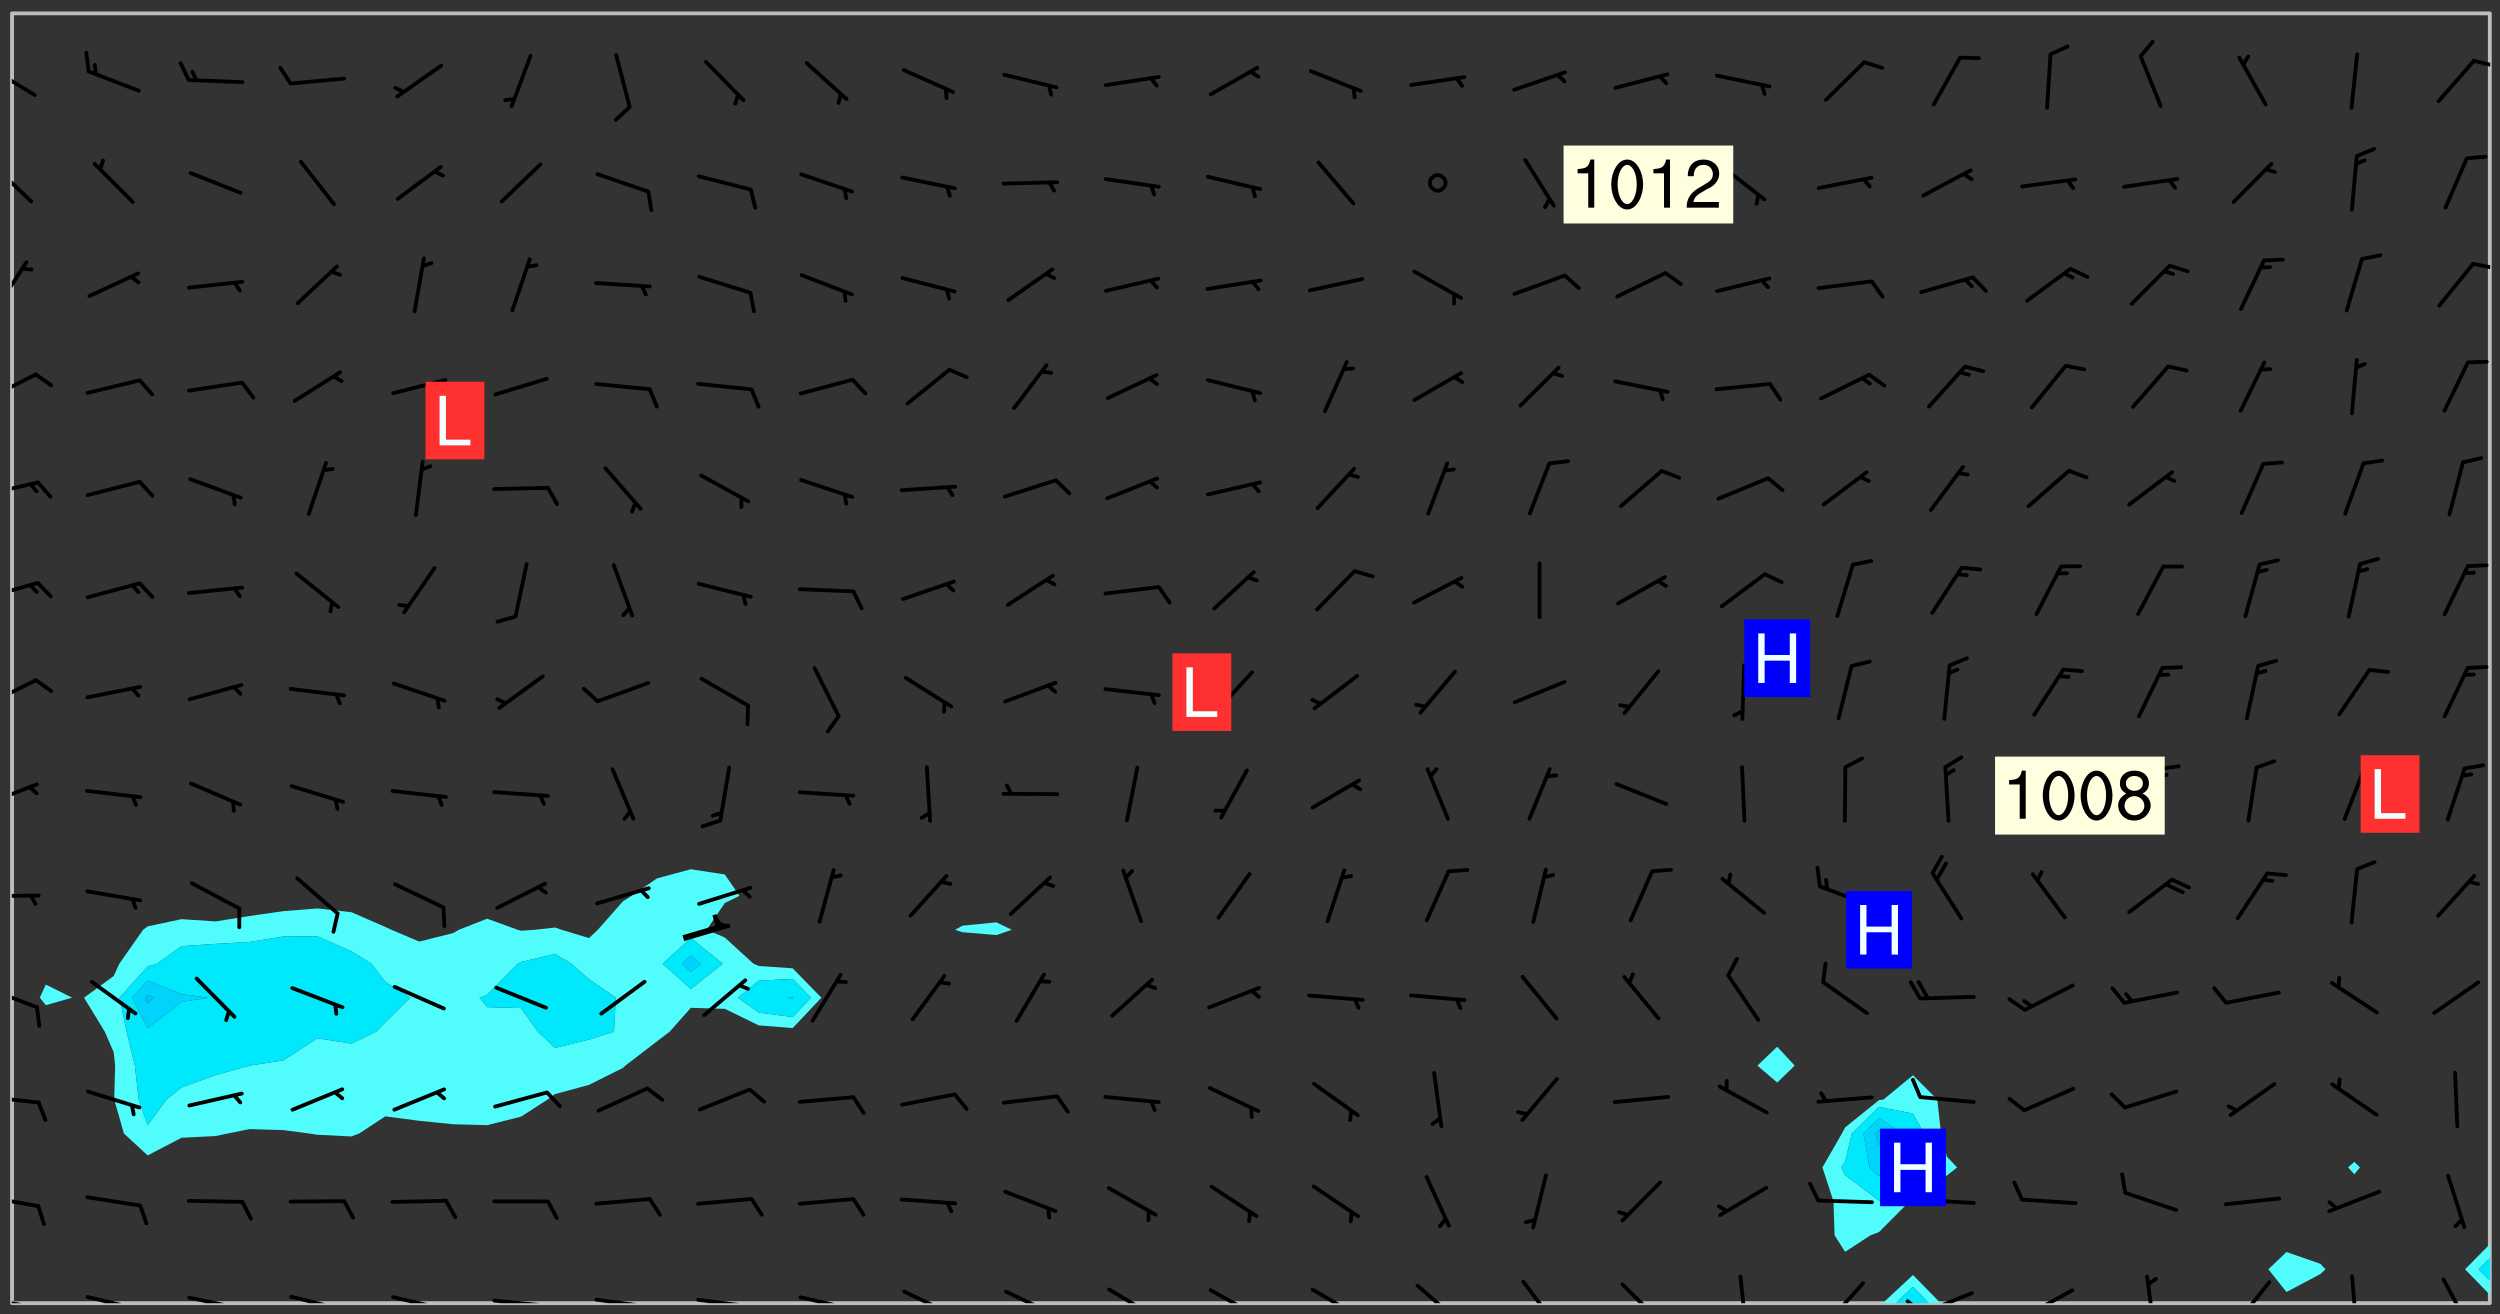 <svg xmlns="http://www.w3.org/2000/svg" role="img" xmlns:xlink="http://www.w3.org/1999/xlink" viewBox="142.45 309.95 326.84 171.84"><rect x="142.45" y="309.95" width="326.84" height="171.84" fill="#333333" stroke="none"/><defs><clipPath id="clip2"><path d="M 144 311.672 L 145 311.672 L 145 480.328 L 144 480.328 Z M 144 311.672"/></clipPath><clipPath id="clip3"><path d="M 144 311.672 L 468 311.672 L 468 480.328 L 144 480.328 Z M 144 311.672"/></clipPath><clipPath id="clip4"><path d="M 388 476 L 397 476 L 397 480.328 L 388 480.328 Z M 388 476"/></clipPath><clipPath id="clip5"><path d="M 390 478 L 395 478 L 395 480.328 L 390 480.328 Z M 390 478"/></clipPath><clipPath id="clip6"><path d="M 467 311.672 L 468 311.672 L 468 473 L 467 473 Z M 467 311.672"/></clipPath><clipPath id="clip7"><path d="M 144 479 L 148 479 L 148 480.328 L 144 480.328 Z M 144 479"/></clipPath><clipPath id="clip8"><path d="M 147 480 L 149 480 L 149 480.328 L 147 480.328 Z M 147 480"/></clipPath><clipPath id="clip9"><path d="M 153 479 L 161 479 L 161 480.328 L 153 480.328 Z M 153 479"/></clipPath><clipPath id="clip10"><path d="M 160 480 L 162 480 L 162 480.328 L 160 480.328 Z M 160 480"/></clipPath><clipPath id="clip11"><path d="M 166 479 L 175 479 L 175 480.328 L 166 480.328 Z M 166 479"/></clipPath><clipPath id="clip12"><path d="M 173 480 L 175 480 L 175 480.328 L 173 480.328 Z M 173 480"/></clipPath><clipPath id="clip13"><path d="M 172 480 L 174 480 L 174 480.328 L 172 480.328 Z M 172 480"/></clipPath><clipPath id="clip14"><path d="M 180 479 L 188 479 L 188 480.328 L 180 480.328 Z M 180 479"/></clipPath><clipPath id="clip15"><path d="M 187 480 L 189 480 L 189 480.328 L 187 480.328 Z M 187 480"/></clipPath><clipPath id="clip16"><path d="M 186 480 L 187 480 L 187 480.328 L 186 480.328 Z M 186 480"/></clipPath><clipPath id="clip17"><path d="M 193 479 L 201 479 L 201 480.328 L 193 480.328 Z M 193 479"/></clipPath><clipPath id="clip18"><path d="M 200 480 L 202 480 L 202 480.328 L 200 480.328 Z M 200 480"/></clipPath><clipPath id="clip19"><path d="M 199 480 L 201 480 L 201 480.328 L 199 480.328 Z M 199 480"/></clipPath><clipPath id="clip20"><path d="M 206 479 L 215 479 L 215 480.328 L 206 480.328 Z M 206 479"/></clipPath><clipPath id="clip21"><path d="M 213 480 L 216 480 L 216 480.328 L 213 480.328 Z M 213 480"/></clipPath><clipPath id="clip22"><path d="M 220 479 L 228 479 L 228 480.328 L 220 480.328 Z M 220 479"/></clipPath><clipPath id="clip23"><path d="M 227 480 L 229 480 L 229 480.328 L 227 480.328 Z M 227 480"/></clipPath><clipPath id="clip24"><path d="M 233 479 L 241 479 L 241 480.328 L 233 480.328 Z M 233 479"/></clipPath><clipPath id="clip25"><path d="M 240 480 L 242 480 L 242 480.328 L 240 480.328 Z M 240 480"/></clipPath><clipPath id="clip26"><path d="M 246 479 L 255 479 L 255 480.328 L 246 480.328 Z M 246 479"/></clipPath><clipPath id="clip27"><path d="M 252 480 L 254 480 L 254 480.328 L 252 480.328 Z M 252 480"/></clipPath><clipPath id="clip28"><path d="M 260 478 L 268 478 L 268 480.328 L 260 480.328 Z M 260 478"/></clipPath><clipPath id="clip29"><path d="M 273 478 L 281 478 L 281 480.328 L 273 480.328 Z M 273 478"/></clipPath><clipPath id="clip30"><path d="M 287 478 L 294 478 L 294 480.328 L 287 480.328 Z M 287 478"/></clipPath><clipPath id="clip31"><path d="M 300 478 L 308 478 L 308 480.328 L 300 480.328 Z M 300 478"/></clipPath><clipPath id="clip32"><path d="M 313 478 L 321 478 L 321 480.328 L 313 480.328 Z M 313 478"/></clipPath><clipPath id="clip33"><path d="M 327 477 L 334 477 L 334 480.328 L 327 480.328 Z M 327 477"/></clipPath><clipPath id="clip34"><path d="M 341 477 L 347 477 L 347 480.328 L 341 480.328 Z M 341 477"/></clipPath><clipPath id="clip35"><path d="M 354 477 L 360 477 L 360 480.328 L 354 480.328 Z M 354 477"/></clipPath><clipPath id="clip36"><path d="M 369 476 L 371 476 L 371 480.328 L 369 480.328 Z M 369 476"/></clipPath><clipPath id="clip37"><path d="M 381 477 L 387 477 L 387 480.328 L 381 480.328 Z M 381 477"/></clipPath><clipPath id="clip38"><path d="M 393 478 L 401 478 L 401 480.328 L 393 480.328 Z M 393 478"/></clipPath><clipPath id="clip39"><path d="M 391 479 L 394 479 L 394 480.328 L 391 480.328 Z M 391 479"/></clipPath><clipPath id="clip40"><path d="M 406 478 L 414 478 L 414 480.328 L 406 480.328 Z M 406 478"/></clipPath><clipPath id="clip41"><path d="M 406 480 L 409 480 L 409 480.328 L 406 480.328 Z M 406 480"/></clipPath><clipPath id="clip42"><path d="M 422 476 L 425 476 L 425 480.328 L 422 480.328 Z M 422 476"/></clipPath><clipPath id="clip43"><path d="M 434 477 L 440 477 L 440 480.328 L 434 480.328 Z M 434 477"/></clipPath><clipPath id="clip44"><path d="M 449 476 L 451 476 L 451 480.328 L 449 480.328 Z M 449 476"/></clipPath><clipPath id="clip45"><path d="M 461 476 L 466 476 L 466 480.328 L 461 480.328 Z M 461 476"/></clipPath><clipPath id="clip46"><path d="M 144 466 L 148 466 L 148 468 L 144 468 Z M 144 466"/></clipPath><clipPath id="clip47"><path d="M 144 453 L 148 453 L 148 455 L 144 455 Z M 144 453"/></clipPath><clipPath id="clip48"><path d="M 144 438 L 148 438 L 148 442 L 144 442 Z M 144 438"/></clipPath><clipPath id="clip49"><path d="M 144 426 L 148 426 L 148 428 L 144 428 Z M 144 426"/></clipPath><clipPath id="clip50"><path d="M 144 412 L 148 412 L 148 416 L 144 416 Z M 144 412"/></clipPath><clipPath id="clip51"><path d="M 144 398 L 148 398 L 148 403 L 144 403 Z M 144 398"/></clipPath><clipPath id="clip52"><path d="M 144 385 L 148 385 L 148 389 L 144 389 Z M 144 385"/></clipPath><clipPath id="clip53"><path d="M 144 372 L 148 372 L 148 375 L 144 375 Z M 144 372"/></clipPath><clipPath id="clip54"><path d="M 144 358 L 148 358 L 148 363 L 144 363 Z M 144 358"/></clipPath><clipPath id="clip55"><path d="M 144 343 L 147 343 L 147 351 L 144 351 Z M 144 343"/></clipPath><clipPath id="clip56"><path d="M 465 344 L 468 344 L 468 346 L 465 346 Z M 465 344"/></clipPath><clipPath id="clip57"><path d="M 144 331 L 147 331 L 147 337 L 144 337 Z M 144 331"/></clipPath><clipPath id="clip58"><path d="M 144 318 L 148 318 L 148 323 L 144 323 Z M 144 318"/></clipPath><clipPath id="clip59"><path d="M 465 317 L 468 317 L 468 319 L 465 319 Z M 465 317"/></clipPath><g id="surface2424" clip-path="url(#clip1)"><path fill="#fff" fill-opacity="0" fill-rule="evenodd" d="M 0 0 L 1000 0 L 1000 1000 L 0 1000 Z M 0 0"/><path fill="#d3d3d3" fill-opacity="0" fill-rule="evenodd" d="M162.152 355.867L161.918 356.16 161.977 356.395 162.094 356.566 162.27 356.801 162.562 357.148 162.676 357.207 162.793 357.035 162.852 356.801 163.027 356.625 163.492 356.449 164.191 356.449 164.426 356.742 164.715 357.559 164.773 357.734 164.949 357.965 165.301 358.199 166 358.898 166.172 359.074 166.406 359.422 166.641 359.832 166.93 360.414 167.34 360.879 167.57 361.113 167.805 361.289 167.922 361.52 168.098 361.812 168.27 362.977 168.27 363.211 168.328 363.5 168.387 363.617 168.504 363.734 168.852 364.145 168.969 364.316 169.145 364.492 169.32 364.727 169.438 364.898 169.609 365.25 169.668 365.484 169.902 365.891 170.137 365.832 169.961 366.008 169.902 366.938 169.32 366.938 169.086 366.824 168.738 366.938 168.621 367.055 168.562 367.348 168.504 367.523 168.387 367.695 167.922 367.988 167.863 368.223 167.805 368.336 167.805 368.98 167.863 369.152 167.863 369.562 167.922 369.621 167.922 370.027 167.98 370.434 168.098 370.609 168.156 370.668 168.387 371.309 168.328 371.602 168.328 372.301 168.27 372.883 168.27 373.117 168.211 373.348 168.156 373.699 168.156 375.621 168.211 375.738 168.637 375.738 168.27 375.855 168.246 376.207 169.137 377.375 170.879 377.914 172.219 378.273 172.219 378.812 172.309 379.621 172.844 380.336 174.363 380.605 175.254 380.52 175.344 381.684 175.879 381.863 177.039 381.684 179.094 380.699 180.254 380.336 182.133 380.16 183.828 379.98 183.648 380.699 182.133 380.785 180.883 380.875 180.078 381.145 179.004 381.953 179.273 382.672 179.809 383.57 179.629 384.195 179.363 385.004 179.629 386.082 180.254 386.98 181.059 387.16 182.309 386.98 182.043 387.703 182.141 388.207 182.195 388.5 182.195 388.672 182.254 388.965 182.254 389.371 182.43 389.488 182.781 389.605 183.188 389.605 183.48 389.43 183.594 389.312 183.652 389.195 183.77 388.965 183.828 388.789 184.18 388.324 184.41 388.148 184.586 388.09 184.762 388.148 184.82 388.324 184.938 389.312 184.992 389.781 185.051 389.953 185.168 390.188 185.344 390.246 186.16 390.305 186.449 390.305 186.566 390.539 186.625 390.945 186.684 391.297 186.684 392.402 186.801 392.695 186.918 393.043 187.207 393.742 187.383 394.094 187.965 394.848 188.316 395.023 188.488 395.082 188.957 395.316 189.598 395.781 189.945 396.016 190.238 396.191 190.531 396.246 190.762 396.309 191.578 396.656 191.871 396.832 191.984 397.004 192.336 397.355 192.453 397.531 192.977 398.172 192.977 398.461 193.035 398.812 193.035 399.16 193.094 399.512 193.152 399.801 193.27 399.859 193.441 399.918 193.617 399.918 194.199 400.152 194.375 400.27 194.551 400.559 194.727 400.793 194.84 401.027 195.133 401.258 195.25 401.375 195.25 401.785 195.309 401.84 195.598 402.074 195.832 402.191 195.891 402.309 196.008 402.48 196.066 402.598 196.297 402.832 196.355 403.008 196.59 403.066 196.707 403.125 196.59 403.238 196.531 403.355 196.531 403.473 196.414 403.766 196.297 404.055 196.297 404.637 196.473 404.754 196.59 404.812 196.648 404.93 196.766 405.047 196.879 405.105 197.055 405.453 197.113 405.805 197.172 406.211 197.172 406.387 197.113 406.562 196.996 407.262 196.996 407.434 197.113 407.609 197.406 407.902 197.812 407.902 197.988 408.02 198.105 408.191 198.223 408.484 198.223 408.719 197.695 408.719 197.465 408.484 197.23 408.484 197.055 408.543 196.996 409.242 197.055 409.59 197.172 409.766 197.348 410.176 197.465 410.406 197.754 410.875 197.93 410.93 198.453 410.93 198.688 410.988 199.445 411.629 199.504 411.922 199.504 412.156 199.562 412.215 199.793 412.562 199.793 412.914 199.676 413.086 199.676 413.379 199.969 413.668 200.262 413.844 200.434 413.902 200.727 414.078 201.02 414.195 201.602 414.602 201.891 414.836 202.184 415.012 202.402 415.172 202.418 415.184 202.648 415.359 203.289 415.883 203.465 416.117 203.582 416.293 203.758 416.469 203.871 416.641 203.871 417.281 203.988 417.457 204.457 417.574 205.039 417.691 205.273 417.75 205.504 417.863 205.797 417.98 205.91 418.039 206.496 418.391 206.785 418.562 206.961 418.625 207.137 418.68 207.312 418.738 208.012 419.09 208.301 419.266 208.535 419.32 208.824 419.496 209.059 419.613 209.699 420.02 209.992 420.137 210.164 420.195 210.398 420.254 210.809 420.312 211.039 420.371 211.273 420.488 211.332 420.66 210.922 420.836 211.391 420.895 211.449 421.188 211.562 421.422 211.738 421.477 211.973 421.535 212.148 421.594 212.555 421.711 213.195 421.945 213.312 422.117 213.371 422.352 213.371 422.527 213.312 422.645 213.254 423.051 213.488 423.285 213.605 423.344 213.953 423.461 214.594 423.691 214.77 423.809 215.059 423.926 215.234 424.102 215.469 424.566 216.051 425.672 216.227 425.848 216.574 426.023 216.75 426.141 217.102 426.258 218.148 426.781 218.383 426.84 218.848 426.953 219.141 427.012 219.605 427.188 220.363 427.77 220.598 428.004 220.945 428.469 221.121 428.645 221.41 428.879 222.227 429.578 222.52 429.754 222.809 430.043 223.102 430.219 223.395 430.508 224.09 431.148 224.266 431.324 224.559 431.559 224.848 431.793 225.316 432.082 225.957 432.664 226.305 432.898 226.539 433.191 226.887 433.539 227.238 434.004 228.172 434.996 228.52 435.402 228.637 435.578 228.871 435.637 228.984 435.754 229.629 435.93 229.859 436.043 230.094 436.102 230.387 436.277 230.617 436.395 231.551 437.094 231.957 437.5 232.191 437.676 232.598 437.852 232.832 437.969 233.648 438.316 233.996 438.551 234.23 438.668 234.523 438.957 234.754 439.074 235.512 439.426 235.863 439.598 236.094 439.656 236.387 439.773 236.621 439.832 237.492 440.008 238.309 440.008 238.777 440.238 238.949 440.297 239.824 440.996 240.289 441.113 240.582 441.172 240.758 441.23 240.988 441.289 241.457 441.348 241.805 441.406 242.156 441.465 242.562 441.523 242.855 441.523 243.027 441.582 243.027 441.812 243.203 441.988 243.496 441.988 243.844 442.047 244.195 442.105 244.895 442.223 245.535 442.223 246 441.988 246.293 441.812 246.465 441.695 246.875 441.523 247.164 441.348 248.098 440.883 248.566 440.59 249.09 440.297 249.555 440.125 250.02 439.949 251.07 439.484 251.359 439.367 251.77 439.25 252.059 439.133 252.586 438.957 254.102 438.258 254.684 437.91 254.973 437.852 255.266 437.793 255.613 437.676 256.488 437.445 256.84 437.328 256.953 437.328 257.188 437.27 258.062 437.035 258.297 436.977 259.109 436.977 259.461 436.918 260.277 436.801 260.449 436.742 260.801 436.688 261.094 436.629 261.324 436.57 262.141 436.395 262.316 436.336 262.664 436.336 262.898 436.277 263.363 436.16 264.121 435.988 264.355 435.93 264.703 435.93 265.113 435.812 265.402 435.754 266.688 435.695 266.977 435.695 267.387 435.637 267.617 435.578 267.793 435.578 268.668 435.461 269.074 435.461 269.484 435.344 269.832 435.344 270.184 435.23 271.055 435.172 272.805 435.172 273.852 435.461 274.262 435.578 274.551 435.695 274.902 435.812 275.191 435.93 276.242 436.102 276.531 436.16 276.824 436.16 277.117 436.219 277.289 436.277 277.699 436.336 277.871 436.395 277.988 436.453 278.105 436.453 278.223 436.512 278.574 436.57 278.688 436.57 279.098 436.637 281.02 437.031 282.945 437.426 284.465 437.875 286.16 438.594 288.305 439.398 289.91 438.68 291.34 437.875 292.5 436.797 293.75 436.348 296.785 435.629 298.66 435.27 300.805 433.922 303.039 432.668 305.539 431.41 307.234 430.961 309.02 430.781 310.18 430.512 310.805 431.051 312.145 430.781 312.859 429.793 313.844 428.449 314.289 428.27 315.094 427.91 316.969 427.371 318.754 426.922 320.004 426.652 321.164 426.562 322.863 426.473 324.824 426.203 326.074 426.113 326.613 426.113 327.238 426.023 328.129 426.023 330.273 425.844 332.684 425.664 335.273 425.574 336.969 425.754 338.578 425.844 340.008 426.203 341.168 426.922 343.043 427.91 344.203 429.438 344.469 430.152 345.098 430.242 345.453 431.141 345.988 431.68 346.523 433.207 347.598 433.566 348.133 433.566 347.328 434.102 347.418 435.809 348.133 438.504 349.023 439.309 349.918 440.297 350.633 441.555 352.418 442.094 353.938 441.914 354.293 443.258 355.902 442.453 356.883 441.914 357.152 442.184 357.469 441.969 357.688 441.824 358.488 442.273 358.938 441.914 359.293 441.914 359.828 441.645 360.367 440.926 360.902 440.656 361.527 439.668 362.688 440.117 363.527 440.488 364.922 441.105 366.617 440.926 368.223 440.926 370.008 441.016 370.188 439.309 370.723 437.965 371.527 438.234 372.02 439.082 372.422 439.488 372.332 440.027 372.332 440.387 373.047 440.836 373.758 440.566 375.188 440.566 375.547 441.555 375.992 442.812 376.707 444.156 377.957 444.785 379.652 445.414 380.367 445.234 380.547 444.695 381.527 444.605 381.977 444.965 382.062 446.223 381.797 446.852 381.262 447.031 381.262 447.57 381.977 448.555 382.242 449.094 383.227 450.082 384.027 451.16 383.762 451.52 383.672 452.418 383.047 454.75 382.691 456.816 382.602 458.609 382.422 459.328 382.332 459.867 382.332 461.305 381.352 463.188 380.992 464.895 380.457 465.793 379.652 466.961 379.387 467.5 381.441 468.754 381.527 469.113 381.172 469.652 381.082 469.473 381.082 470.281 381.172 471.719 380.727 472.434 379.652 472.527 379.387 473.242 379.922 474.141 380.727 474.859 381.887 475.668 383.227 475.938 383.672 476.297 383.316 476.746 381.527 476.656 380.277 476.207 379.562 475.488 378.938 475.398 378.762 478.988 378.574 480.297 467.934 480.297 467.934 311.703 412.664 311.703 412.664 360.785 413.426 360.91 416.715 361.453 418.738 364.289 418.738 367.043 421.09 367.375 423.438 367.707 427.488 367.707 426.109 371.867 424.086 372.574 422.062 373.277 421.52 373.621 418.926 375.238 418.738 375.355 416.715 373.277 415.984 370.535 413.312 368.457 411.938 364.957 411.871 364.875 409.914 362.203 412.664 360.785 412.664 311.703 294.422 311.703 294.422 403.117 294.539 403.148 294.672 403.16 294.746 403.234 294.852 403.281 294.941 403.34 295.027 403.398 295.117 403.457 295.414 403.754 295.473 403.844 295.504 403.961 295.531 404.078 295.547 404.215 295.516 404.332 295.457 404.422 295.398 404.508 295.355 404.613 295.309 404.715 295.281 404.836 295.281 404.98 295.457 405.25 295.605 405.398 295.68 405.484 295.754 405.559 295.797 405.664 295.859 405.754 295.918 405.84 295.961 405.945 296.02 406.035 296.066 406.137 296.109 406.242 296.168 406.328 296.285 406.508 296.359 406.582 296.422 406.668 296.48 406.758 296.523 406.863 296.582 406.953 296.641 407.039 296.703 407.129 296.762 407.219 296.805 407.32 296.922 407.5 296.996 407.574 297.055 407.66 297.129 407.734 297.219 407.793 297.324 407.84 297.473 407.84 297.605 407.824 297.738 407.84 297.84 407.793 297.914 407.719 297.961 407.617 297.945 407.484 297.945 407.336 297.898 407.23 297.871 407.113 297.824 407.012 297.797 406.891 297.754 406.789 297.691 406.699 297.648 406.598 297.605 406.492 297.574 406.375 297.559 406.242 297.547 406.105 297.633 406.047 297.691 405.961 297.812 405.93 297.855 406.035 297.871 406.168 297.871 406.285 297.93 406.387 297.988 406.477 298.078 406.535 298.227 406.684 298.285 406.773 298.328 406.879 298.316 406.98 298.402 407.039 298.508 407.086 298.594 407.145 298.684 407.203 298.758 407.277 298.641 407.305 298.535 407.352 298.449 407.41 298.375 407.484 298.316 407.574 298.254 407.66 298.227 407.781 298.18 407.883 298.137 407.988 298.105 408.105 298.094 408.238 298.078 408.371 298.078 408.52 298.105 408.637 298.152 408.742 298.195 408.844 298.254 408.934 298.328 409.008 298.418 409.066 298.492 409.141 298.582 409.199 298.641 409.289 298.684 409.395 298.73 409.496 298.848 409.527 298.98 409.543 299.129 409.543 299.246 409.512 299.352 409.555 299.395 409.66 299.441 409.762 299.469 409.883 299.5 410 299.527 410.117 299.559 410.238 299.586 410.355 299.691 410.398 299.793 410.445 299.926 410.43 300.074 410.578 300.137 410.664 300.211 410.738 300.281 410.812 300.371 410.875 300.477 410.918 300.578 410.961 300.695 410.992 300.832 411.008 300.949 410.977 301.023 410.902 301.051 410.785 301.039 410.652 301.008 410.531 300.98 410.414 301.023 410.309 301.141 410.309 301.23 410.371 301.348 410.398 301.496 410.398 301.629 410.414 301.777 410.414 301.91 410.43 302.043 410.414 302.191 410.414 302.324 410.398 302.457 410.387 302.594 410.398 302.711 410.371 302.844 410.355 303.035 410.297 302.977 410.473 302.961 410.605 302.934 410.727 302.918 410.859 302.859 410.945 302.727 410.961 302.621 411.008 302.516 411.051 302.398 411.082 302.281 411.109 302.016 411.141 301.867 411.141 301.734 411.156 301.66 411.23 301.719 411.316 301.867 411.465 301.984 411.645 302.059 411.715 302.148 411.777 302.238 411.836 302.324 411.895 302.414 411.953 302.516 411.996 302.621 412.059 302.727 412.102 302.812 412.16 302.918 412.207 303.02 412.25 303.199 412.367 303.258 412.457 303.215 412.559 303.168 412.664 303.184 412.797 303.406 413.02 303.465 413.109 303.508 413.211 303.539 413.332 303.582 413.434 303.598 413.566 303.629 413.684 303.641 413.82 303.672 413.938 303.82 414.086 303.922 414.129 304.027 414.172 304.145 414.203 304.277 414.219 304.414 414.234 304.531 414.234 304.648 414.203 304.738 414.145 304.781 414.039 304.828 413.938 304.871 413.832 304.902 413.715 304.914 413.582 304.914 413.434 304.902 413.301 304.887 413.168 304.855 413.051 304.812 412.945 304.766 412.84 304.723 412.738 304.68 412.633 304.664 412.5 304.68 412.367 304.707 412.25 304.738 412.133 304.766 412.012 304.812 411.91 304.902 411.852 304.988 411.789 305.062 411.715 305.152 411.656 305.375 411.434 305.434 411.348 305.508 411.273 305.625 411.094 305.684 411.008 305.684 410.859 305.609 410.785 305.508 410.738 305.402 410.695 305.301 410.652 305.242 410.562 305.195 410.457 305.168 410.34 305.258 410.281 305.375 410.25 305.477 410.207 305.656 410.09 305.805 409.941 305.816 409.809 305.805 409.703 305.715 409.645 305.582 409.66 305.434 409.66 305.301 409.676 305.168 409.66 305.047 409.629 304.961 409.57 304.887 409.496 304.828 409.406 304.766 409.32 304.648 409.141 304.59 409.055 304.621 408.934 304.707 408.875 304.828 408.844 304.887 408.758 304.887 408.637 304.855 408.52 304.797 408.43 304.738 408.344 304.691 408.238 304.664 408.121 304.648 407.988 304.707 407.898 304.781 407.824 304.871 407.766 304.988 407.586 305.062 407.512 305.121 407.426 305.27 407.277 305.391 407.246 305.523 407.23 305.656 407.246 305.73 407.32 305.773 407.426 305.789 407.559 305.758 407.676 305.641 407.707 305.508 407.719 305.359 407.867 305.316 407.973 305.27 408.074 305.242 408.195 305.211 408.312 305.211 408.461 305.242 408.578 305.285 408.684 305.344 408.773 305.418 408.844 305.492 408.918 305.609 408.949 305.73 408.977 305.848 408.949 305.98 408.934 306.098 408.934 306.188 408.992 306.262 409.066 306.309 409.172 306.367 409.258 306.469 409.305 306.602 409.32 306.707 409.363 306.793 409.422 306.781 409.527 306.707 409.602 306.527 409.719 306.469 409.809 306.379 409.867 306.309 409.941 306.234 410.016 306.172 410.105 306.145 410.223 306.129 410.355 306.145 410.488 306.129 410.621 306.129 410.77 306.145 410.902 306.172 411.02 306.203 411.141 306.277 411.215 306.367 411.273 306.453 411.332 306.543 411.391 306.66 411.422 306.66 411.508 306.559 411.555 306.469 411.613 306.203 411.645 306.086 411.672 305.938 411.672 305.832 411.715 305.73 411.762 305.672 411.852 305.609 412.086 305.598 412.219 305.566 412.34 305.551 412.473 305.551 412.766 305.539 412.898 305.551 413.035 305.566 413.168 305.699 413.184 305.832 413.195 305.953 413.227 306.039 413.285 306.113 413.359 306.16 413.465 306.203 413.566 306.219 413.699 306.219 414.145 306.203 414.277 306.203 414.723 306.234 414.988 306.262 415.105 306.277 415.238 306.309 415.355 306.395 415.566 306.426 415.832 306.426 415.98 306.395 416.098 306.367 416.215 306.336 416.336 306.309 416.453 306.277 416.57 306.246 416.691 306.234 416.824 306.219 416.957 306.309 417.016 306.426 416.984 306.527 417 306.574 417.105 306.543 417.371 306.543 417.812 306.5 417.918 306.453 418.023 306.41 418.125 306.367 418.23 306.309 418.316 306.277 418.438 306.234 418.555 306.203 418.672 306.188 418.805 306.203 418.938 306.262 419.027 306.367 419.074 306.453 419.133 306.512 419.219 306.5 419.355 306.469 419.473 306.426 419.574 306.426 420.02 306.41 420.152 306.41 420.301 306.379 420.418 306.336 420.523 306.309 420.641 306.262 420.746 306.219 420.848 306.188 420.969 306.16 421.086 306.129 421.219 306.098 421.336 306.07 421.453 306.027 421.559 305.996 421.676 305.965 421.797 305.953 421.93 305.938 422.062 305.938 422.359 305.965 422.477 305.965 422.625 306.012 423.023 306.039 423.141 306.098 423.23 306.219 423.262 306.367 423.262 306.5 423.246 306.559 423.336 306.559 423.453 306.5 423.543 306.41 423.602 306.309 423.645 306.203 423.691 306.113 423.75 306.027 423.809 305.891 423.824 305.773 423.793 305.641 423.777 305.539 423.824 305.477 423.91 305.465 424.047 305.449 424.18 305.418 424.297 305.391 424.414 305.375 424.547 305.344 424.668 305.344 424.965 305.359 425.098 305.391 425.215 305.391 425.363 305.402 425.496 305.402 425.645 305.375 425.762 305.328 425.863 305.301 425.984 305.27 426.102 305.211 426.191 305.137 426.266 305.035 426.309 304.93 426.355 304.812 426.383 304.691 426.414 304.59 426.367 304.648 426.281 304.754 426.234 304.781 426.117 304.812 426 304.84 425.879 304.871 425.762 304.871 425.613 304.887 425.48 304.855 425.363 304.812 425.258 304.707 425.273 304.633 425.348 304.531 425.391 304.441 425.453 304.367 425.527 304.324 425.629 304.309 425.762 304.277 425.879 304.25 426 304.219 426.117 304.191 426.234 304.16 426.355 304.133 426.473 304.102 426.59 304.059 426.695 303.969 426.754 303.879 426.754 303.762 426.723 303.73 426.637 303.746 426.5 303.715 426.383 303.715 426.234 303.703 426.102 303.703 425.953 303.641 425.719 303.613 425.598 303.57 425.496 303.523 425.391 303.465 425.305 303.406 425.215 303.363 425.109 303.301 425.023 303.152 424.875 303.082 424.801 302.977 424.754 302.871 424.711 302.77 424.668 302.473 424.371 302.383 424.297 302.297 424.238 302.191 424.195 302.102 424.133 302.016 424.074 301.91 424.031 301.82 423.973 301.734 423.91 301.66 423.84 301.555 423.793 301.469 423.734 301.363 423.691 301.273 423.629 301.172 423.586 301.066 423.543 300.98 423.484 300.875 423.438 300.77 423.395 300.668 423.348 300.578 423.289 300.477 423.246 300.371 423.203 300.281 423.141 300.164 423.113 300.031 423.098 299.898 423.113 299.75 423.113 299.617 423.129 299.5 423.098 299.41 423.039 299.336 422.965 299.246 422.906 299.145 422.859 298.996 422.859 298.875 422.832 298.773 422.789 298.699 422.715 298.582 422.535 298.492 422.477 298.391 422.434 298.301 422.371 298.195 422.328 298.105 422.27 298.02 422.211 297.914 422.164 297.855 422.078 297.797 421.988 297.754 421.883 297.707 421.781 297.633 421.707 297.547 421.648 297.473 421.574 297.383 421.516 297.16 421.293 297.117 421.188 297.086 420.922 297.191 420.879 297.336 420.879 297.441 420.922 297.516 420.996 297.605 421.055 297.691 421.113 297.797 421.16 297.887 421.219 298.035 421.367 298.105 421.441 298.254 421.59 298.316 421.676 298.391 421.75 298.477 421.809 298.551 421.883 298.641 421.945 298.73 422.004 298.816 422.062 299.086 422.238 299.188 422.285 299.293 422.328 299.395 422.371 299.441 422.297 299.5 422.211 299.574 422.137 299.645 422.062 299.75 422.105 299.824 422.18 299.883 422.27 299.926 422.371 299.973 422.477 300.016 422.582 300.137 422.609 300.254 422.582 300.328 422.492 300.371 422.387 300.43 422.297 300.504 422.223 300.609 422.18 300.727 422.152 300.859 422.164 300.949 422.223 301.098 422.371 301.156 422.461 301.199 422.566 301.246 422.668 301.289 422.773 301.332 422.875 301.438 422.922 301.543 422.965 301.676 422.98 301.762 422.922 301.82 422.832 301.895 422.758 302 422.715 302.117 422.742 302.223 422.789 302.324 422.832 302.43 422.875 302.531 422.922 302.711 423.039 302.711 423.156 302.695 423.289 302.711 423.422 302.727 423.559 302.785 423.645 302.887 423.691 303.008 423.719 303.125 423.75 303.273 423.75 303.391 423.719 303.449 423.629 303.629 423.512 303.688 423.422 303.762 423.348 303.82 423.262 303.938 423.082 304.117 422.965 304.234 422.996 304.324 423.055 304.367 423.129 304.352 423.262 304.352 423.379 304.441 423.438 304.59 423.438 304.723 423.422 304.855 423.41 305.121 423.379 305.227 423.336 305.344 423.305 305.465 423.277 305.539 423.203 305.609 423.129 305.672 423.039 305.656 422.934 305.609 422.832 305.508 422.789 305.402 422.773 305.285 422.801 305.02 422.832 304.871 422.832 304.797 422.758 304.707 422.699 304.59 422.668 304.473 422.641 304.34 422.625 304.191 422.625 304.059 422.641 303.762 422.641 303.656 422.594 303.508 422.445 303.465 422.344 303.406 422.254 303.629 422.031 303.715 421.973 303.82 421.93 303.938 421.898 304.07 421.883 304.203 421.898 304.34 421.914 304.441 421.957 304.574 421.945 304.664 421.883 304.766 421.84 304.828 421.75 304.781 421.648 304.691 421.59 304.574 421.559 304.473 421.516 304.414 421.426 304.352 421.336 304.352 421.219 304.367 421.086 304.473 421.039 304.547 420.969 304.547 420.848 304.457 420.789 304.426 420.672 304.516 420.613 304.59 420.539 304.633 420.434 304.691 420.344 304.738 420.242 304.754 420.109 304.754 419.961 304.707 419.855 304.664 419.754 304.574 419.695 304.441 419.68 304.34 419.637 304.203 419.621 304.086 419.59 303.641 419.59 303.508 419.574 303.375 419.562 303.242 419.547 303.125 419.516 302.977 419.516 302.844 419.5 302.711 419.488 302.445 419.457 302.324 419.414 302.238 419.355 302.164 419.281 302.164 419.133 302.176 419 302.281 418.953 302.383 418.91 302.516 418.895 302.668 418.895 302.801 418.879 303.094 418.879 303.215 418.91 303.316 418.953 303.406 419.012 303.641 419.074 303.762 419.027 303.852 418.969 303.953 418.926 304.086 418.91 304.191 418.953 304.293 419 304.426 419.012 304.547 418.984 304.691 418.984 304.812 418.953 304.93 418.926 305.035 418.879 305.109 418.805 305.195 418.746 305.344 418.598 305.402 418.512 305.449 418.406 305.477 418.289 305.492 418.184 305.391 418.141 305.301 418.082 305.184 418.051 305.078 418.008 304.988 417.945 304.914 417.859 304.84 417.785 304.738 417.742 304.633 417.695 304.531 417.652 304.473 417.562 304.426 417.461 304.34 417.25 304.277 417.164 304.219 417.074 304.145 417 304.059 416.941 303.789 416.941 303.672 416.973 303.582 417.031 303.48 417.074 303.348 417.09 303.242 417.074 303.215 416.957 303.152 416.867 303.035 416.836 302.934 416.793 302.785 416.645 302.754 416.527 302.738 416.422 302.812 416.348 302.992 416.23 303.109 416.203 303.227 416.172 303.363 416.188 303.465 416.23 303.57 416.273 303.672 416.32 303.777 416.363 303.895 416.395 304.027 416.41 304.145 416.438 304.277 416.453 304.383 416.438 304.473 416.379 304.398 416.305 304.293 416.262 304.219 416.188 304.145 416.098 303.996 415.949 303.91 415.891 303.82 415.832 303.746 415.758 303.656 415.699 303.555 415.652 303.434 415.625 303.332 415.578 303.227 415.535 303.109 415.504 303.008 415.461 302.887 415.43 302.738 415.43 302.621 415.461 302.516 415.504 302.43 415.566 302.25 415.684 302.164 415.742 302.074 415.801 301.969 415.848 301.883 415.906 301.777 415.949 301.676 415.992 301.57 416.039 301.496 416.113 301.438 416.203 301.379 416.289 301.332 416.395 301.273 416.48 301.199 416.555 301.066 416.543 300.949 416.512 300.832 416.512 300.758 416.586 300.668 416.645 300.594 416.719 300.504 416.777 300.418 416.836 300.312 416.883 300.211 416.926 300.074 416.941 299.973 416.898 299.824 416.75 299.719 416.703 299.633 416.703 299.527 416.75 299.426 416.793 299.305 416.824 299.188 416.793 299.113 416.719 299.113 416.602 299.145 416.48 299.219 416.41 299.277 416.32 299.352 416.246 299.469 416.215 299.574 416.172 299.867 416.172 300 416.156 300.137 416.141 300.238 416.098 300.328 416.039 300.43 415.992 300.52 415.934 300.652 415.922 300.742 415.98 300.875 415.992 300.965 415.934 301.051 415.875 301.156 415.832 301.246 415.773 301.332 415.711 301.422 415.652 301.57 415.504 301.629 415.418 301.688 415.328 301.793 415.285 301.926 415.27 302.043 415.297 302.164 415.328 302.223 415.27 302.281 415.18 302.312 414.914 302.34 414.797 302.445 414.809 302.578 414.824 302.68 414.781 302.77 414.723 302.828 414.633 302.902 414.559 302.961 414.469 303.008 414.367 303.02 414.234 303.008 414.102 302.961 413.996 302.812 413.848 302.754 413.758 302.695 413.672 302.652 413.566 302.652 413.121 302.668 412.988 302.668 412.84 302.68 412.707 302.621 412.648 302.531 412.707 302.43 412.664 302.25 412.547 302.164 412.488 302.102 412.398 302.043 412.309 301.969 412.234 301.883 412.176 301.762 412.207 301.66 412.219 301.555 412.266 301.469 412.324 301.363 412.367 301.215 412.516 301.125 412.574 301.039 412.633 300.949 412.695 300.844 412.738 300.711 412.754 300.711 412.633 300.816 412.59 300.934 412.559 301.008 412.488 301.051 412.383 301.051 412.234 301.023 412.117 300.875 411.969 300.742 411.953 300.594 411.953 300.477 411.984 300.371 412.027 300.27 412.07 300.18 412.133 300.062 412.16 299.988 412.086 300 411.953 299.957 411.852 299.914 411.746 299.824 411.688 299.707 411.715 299.586 411.746 299.469 411.777 299.367 411.82 299.246 411.852 299.145 411.895 299.039 411.938 298.949 411.996 298.848 412.012 298.848 411.895 298.863 411.762 298.805 411.672 298.73 411.715 298.582 411.863 298.523 411.953 298.449 412.027 298.402 412.133 298.359 412.234 298.285 412.309 298.227 412.398 298.152 412.473 298.094 412.559 298.02 412.633 297.93 412.695 297.855 412.766 297.781 412.84 297.68 412.855 297.547 412.871 297.441 412.828 297.441 412.707 297.59 412.559 297.633 412.457 297.691 412.367 297.738 412.266 297.781 412.16 297.84 412.07 297.871 411.953 297.914 411.852 297.945 411.73 297.973 411.613 298.02 411.508 298.062 411.406 298.105 411.301 298.18 411.23 298.27 411.168 298.359 411.109 298.461 411.066 298.758 411.066 299.023 411.035 299.129 410.992 299.055 410.918 298.938 410.887 298.832 410.844 298.742 410.785 298.641 410.738 298.551 410.68 298.449 410.637 298.344 410.594 298.254 410.531 298.168 410.473 298.062 410.43 297.961 410.387 297.84 410.355 297.723 410.324 297.621 410.281 297.5 410.25 297.398 410.207 297.309 410.148 297.266 410.043 297.25 409.91 297.352 409.867 297.484 409.852 297.621 409.867 297.754 409.852 297.855 409.809 297.914 409.719 297.93 409.613 297.84 409.555 297.766 409.48 297.664 409.438 297.574 409.379 297.426 409.23 297.383 409.125 297.367 408.992 297.367 408.699 297.309 408.609 297.219 408.551 297.145 408.477 297.102 408.371 297.07 408.254 297.012 408.164 296.938 408.09 296.82 408.062 296.746 407.988 296.656 407.93 296.566 407.867 296.48 407.809 296.406 407.734 296.348 407.648 296.301 407.543 296.215 407.484 296.066 407.336 295.871 407.277 295.738 407.293 295.637 407.336 295.562 407.41 295.516 407.512 295.473 407.617 295.414 407.707 295.355 407.793 295.059 408.09 294.969 408.148 294.883 408.148 294.82 408.062 294.777 407.957 294.809 407.84 294.867 407.75 294.895 407.633 294.883 407.5 294.793 407.438 294.688 407.484 294.57 407.512 294.453 407.543 294.184 407.719 294.082 407.766 293.965 407.793 293.859 407.84 293.77 407.898 293.668 407.941 293.609 407.855 293.562 407.75 293.578 407.617 293.625 407.512 293.695 407.438 293.77 407.367 293.828 407.277 293.828 407.129 293.785 407.023 293.547 407.023 293.445 407.07 293.414 407.188 293.387 407.305 293.355 407.426 293.281 407.469 293.148 407.484 293.074 407.438 293.031 407.336 292.988 407.23 292.941 407.129 292.898 407.023 292.777 407.055 292.676 407.098 292.543 407.113 292.426 407.145 292.32 407.188 292.23 407.246 292.129 407.293 292.008 407.32 291.875 407.336 291.773 407.293 291.715 407.203 291.668 407.098 291.625 406.996 291.582 406.891 291.582 406.773 291.641 406.684 291.727 406.625 291.906 406.508 292.008 406.461 292.113 406.418 292.219 406.359 292.32 406.316 292.41 406.254 292.512 406.211 292.617 406.152 292.719 406.105 292.809 406.047 292.914 406.004 293.016 405.961 293.105 405.898 293.207 405.855 293.344 405.84 293.461 405.871 293.562 405.914 293.684 405.945 293.785 405.988 293.891 406.035 293.992 406.078 294.098 406.121 294.199 406.168 294.305 406.211 294.406 406.254 294.512 406.301 294.598 406.359 294.703 406.402 294.82 406.434 294.926 406.477 295.027 406.523 295.117 406.582 295.223 406.625 295.324 406.668 295.43 406.715 295.547 406.742 295.648 406.789 295.77 406.816 295.918 406.816 296.004 406.758 296.02 406.656 296.078 406.566 296.051 406.449 295.977 406.375 295.859 406.195 295.785 406.121 295.695 406.047 295.516 405.93 295.43 405.871 295.324 405.828 295.223 405.781 294.953 405.605 294.895 405.516 294.82 405.441 294.762 405.352 294.719 405.25 294.688 405.133 294.672 404.996 294.672 404.434 294.66 404.301 294.645 404.168 294.613 404.051 294.598 403.918 294.586 403.785 294.555 403.664 294.332 403.441 294.273 403.355 294.258 403.25 294.289 403.133 294.422 403.117 294.422 311.703 172.992 311.703 172.992 313.156 172.934 313.391 172.582 314.441 172.41 314.965 172.293 315.312 172.117 315.723 172 315.895 171.766 316.188 171.535 316.246 171.184 316.246 171.066 316.305 170.836 316.711 170.836 317.004 170.953 317.18 171.184 317.41 171.301 317.645 171.941 318.402 172.234 318.867 172.41 319.102 172.641 319.453 172.875 319.801 173.516 320.617 173.691 321.082 173.863 321.492 173.98 322.188 174.156 322.656 174.273 324.055 174.332 324.52 174.332 325.395 174.449 326.441 174.449 331.223 174.391 331.688 174.039 332.969 173.863 333.492 173.75 333.902 173.398 334.832 172.934 336 172.699 336.582 172.582 336.758 172.41 337.105 172.234 337.512 171.883 338.328 171.824 338.621 171.711 338.914 171.594 339.203 171.535 339.379 171.418 340.254 171.359 340.66 171.301 340.777 171.242 340.953 171.184 341.125 170.953 341.652 170.836 341.824 170.836 342.059 170.719 342.293 170.66 342.465 170.484 343.051 170.484 343.34 170.426 343.516 170.426 343.809 170.367 343.922 170.309 344.449 170.309 344.621 170.254 344.855 170.254 347.477 170.078 348.293 169.961 348.469 169.785 348.703 169.668 348.875 169.555 349.109 168.969 350.043 168.738 350.332 168.445 350.797 168.27 351.031 167.98 351.383 167.629 352.082 167.516 352.312 167.34 352.723 167.164 352.953 166.758 353.48 165.941 354.18 165.648 354.352 165.359 354.586 165.184 354.703 165.008 354.879 164.484 355.285 163.957 355.461 163.785 355.637 163.551 355.691 162.91 355.867 162.152 355.867M174.363 386.891L173.289 387.34 173.648 388.234 174.898 387.52 175.344 386.98 174.363 386.891"/><path fill="#d3d3d3" fill-opacity="0" fill-rule="evenodd" d="M201.508 416.598L200.613 416.598 201.062 417.227 202.043 417.586 202.848 417.496 203.293 416.508 203.117 416.598 202.402 416.242 201.508 416.598M356.129 475.668L356.07 475.145 356.07 474.852 356.184 474.559 356.242 474.328 356.711 473.859 356.824 473.859 356.941 473.746 357.059 473.688 357.234 473.688 357.469 473.629 357.816 473.629 358.051 473.688 358.168 473.746 358.398 473.918 358.457 474.094 358.574 474.676 358.574 474.969 358.457 475.145 358.285 475.434 358.109 475.609 357.582 476.133 357.352 476.367 357.234 476.426 357.059 476.426 356.941 476.367 356.535 476.074 356.359 475.957 356.242 475.898 356.184 475.785 356.129 475.668M362.77 464.711L362.711 464.539 362.711 463.43 362.77 463.258 362.945 463.199 363.117 463.141 363.293 463.141 363.527 463.082 363.645 463.141 363.703 463.84 363.645 464.012 363.527 464.188 363.41 464.246 363.176 464.77 363.062 464.828 362.828 464.828 362.77 464.711M372.383 450.32L372.266 450.145 372.266 449.445 372.559 448.57 372.676 448.398 372.852 448.047 372.965 447.816 373.082 447.523 373.434 446.766 373.551 446.535 373.723 446.301 373.898 446.301 374.016 446.242 374.656 446.242 374.773 446.301 375.008 446.535 375.18 446.648 375.531 446.941 375.648 447.059 375.762 447.234 375.762 447.348 375.879 447.406 375.996 447.523 375.996 448.223 375.938 448.398 375.938 448.629 375.879 448.805 375.531 449.855 375.414 450.086 375.297 450.32 375.18 450.379 374.949 450.613 374.309 450.902 373.434 450.902 373.023 450.785 372.383 450.32"/><path fill="none" stroke="#bebebe" stroke-linecap="round" stroke-linejoin="round" stroke-miterlimit="10" stroke-width=".5" d="M 431.957 354.305 L 108.027 354.305 L 108.027 185.68 L 431.957 185.68 L 431.957 354.305" transform="matrix(1 0 0 -1 36 666)"/><g clip-path="url(#clip2)"><path fill="#fff" fill-opacity="0" fill-rule="evenodd" d="M 144 475.891 L 144 480.328 L 144.004 480.328 L 144 480.328 L 144 311.672 L 144.004 311.672 L 144 311.672 L 144 475.891"/></g><g clip-path="url(#clip3)"><path fill="#fff" fill-opacity="0" fill-rule="evenodd" d="M 144.004 480.328 L 144.004 311.672 L 148.438 311.672 L 148.438 438.664 L 147.656 440.383 L 148.438 441.363 L 151.879 440.383 L 148.438 438.664 L 148.438 311.672 L 232.766 311.672 L 232.766 423.59 L 228.328 424.793 L 225.016 427.07 L 223.891 427.785 L 220.605 431.508 L 219.453 432.586 L 215.871 431.508 L 215.016 431.207 L 212.352 431.508 L 210.574 431.629 L 210.125 431.508 L 206.137 430.055 L 202.438 431.508 L 201.699 431.934 L 197.262 433.051 L 193.625 431.508 L 192.82 431.133 L 188.383 429.207 L 183.945 428.715 L 179.508 429.07 L 175.066 429.707 L 170.629 430.414 L 166.191 430.117 L 161.754 431.059 L 161.156 431.508 L 158.047 435.945 L 157.316 437.547 L 153.438 440.383 L 156.145 444.82 L 157.316 447.52 L 157.504 449.262 L 157.383 453.699 L 158.648 458.137 L 161.754 461.004 L 166.191 458.695 L 170.629 458.473 L 172.23 458.137 L 175.066 457.562 L 179.508 457.695 L 182.855 458.137 L 183.945 458.305 L 188.383 458.527 L 189.414 458.137 L 192.82 455.898 L 197.262 456.48 L 201.699 456.93 L 206.137 457.051 L 210.574 455.934 L 214.035 453.699 L 215.016 452.984 L 219.453 451.785 L 223.891 449.559 L 224.211 449.262 L 228.328 446.102 L 230.008 444.82 L 232.766 441.707 L 237.207 441.84 L 241.645 444.004 L 246.082 444.359 L 249.836 440.383 L 246.082 436.543 L 241.645 436.238 L 240.961 435.945 L 237.207 432.516 L 234.844 431.508 L 237.207 428.008 L 239.129 427.07 L 237.207 424.273 L 232.766 423.59 L 232.766 311.672 L 272.711 311.672 L 272.711 430.531 L 268.273 430.969 L 267.312 431.508 L 268.273 431.824 L 272.711 432.195 L 274.727 431.508 L 272.711 430.531 L 272.711 311.672 L 374.793 311.672 L 374.793 446.793 L 372.203 449.262 L 374.793 451.484 L 377.086 449.262 L 374.793 446.793 L 374.793 311.672 L 392.547 311.672 L 392.547 450.52 L 388.684 453.699 L 388.109 453.77 L 383.672 457.344 L 383.254 458.137 L 380.707 462.574 L 382.152 467.016 L 382.301 471.453 L 383.672 473.609 L 386.984 471.453 L 388.109 471.023 L 392.098 467.016 L 392.547 466.832 L 396.984 463.629 L 398.316 462.574 L 396.984 461.172 L 396.211 458.137 L 395.723 453.699 L 392.547 450.52 L 392.547 311.672 L 441.371 311.672 L 441.371 473.633 L 439.012 475.891 L 441.371 478.863 L 445.809 476.516 L 446.473 475.891 L 445.809 475.176 L 441.371 473.633 L 441.371 311.672 L 450.246 311.672 L 450.246 461.848 L 449.43 462.574 L 450.246 463.473 L 450.984 462.574 L 450.246 461.848 L 450.246 311.672 L 467.996 311.672 L 467.996 472.578 L 464.723 475.891 L 467.996 479.262 L 467.996 480.328 L 396.16 480.328 L 392.547 476.633 L 388.582 480.328 L 144.004 480.328"/></g><path fill="#50fcfc" fill-rule="evenodd" d="M148.438 441.363L147.656 440.383 148.438 438.664 151.879 440.383 148.438 441.363M156.145 444.82L153.438 440.383 157.316 437.547 158.047 435.945 161.156 431.508 161.754 431.059 166.191 430.117 170.629 430.414 175.066 429.707 179.508 429.07 183.945 428.715 183.945 432.355 179.508 432.383 175.066 433.094 170.629 433.348 166.191 433.645 162.973 435.945 161.754 436.297 158.074 440.383 159.004 444.82 160.082 449.262 160.586 453.699 161.754 457.043 164.215 453.699 166.191 452.113 170.629 450.508 175.066 449.266 175.09 449.262 179.508 448.578 183.945 445.684 188.383 446.395 191.652 444.82 192.82 443.609 196.078 440.383 192.82 438.297 191.008 435.945 188.383 434.309 183.945 432.355 183.945 428.715 188.383 429.207 192.82 431.133 193.625 431.508 197.262 433.051 201.699 431.934 202.438 431.508 206.137 430.055 210.125 431.508 210.574 431.629 212.352 431.508 215.016 431.207 215.016 434.656 210.574 435.715 210.141 435.945 206.137 440.004 205.141 440.383 206.137 441.621 210.574 441.746 212.75 444.82 215.016 446.945 219.453 445.863 222.719 444.82 222.965 440.383 219.453 437.961 217.145 435.945 215.016 434.656 215.016 431.207 215.871 431.508 219.453 432.586 220.605 431.508 223.891 427.785 225.016 427.07 228.328 424.793 232.766 423.59 232.766 432.582 229.07 435.945 232.766 439.246 236.941 435.945 232.766 432.582 232.766 423.59 237.207 424.273 239.129 427.07 237.207 428.008 234.844 431.508 237.207 432.516 240.961 435.945 241.645 436.238 246.082 436.543 246.082 437.934 241.645 438.156 238.93 440.383 241.645 442.332 246.082 442.918 248.477 440.383 246.082 437.934 246.082 436.543 249.836 440.383 246.082 444.359 241.645 444.004 237.207 441.84 232.766 441.707 230.008 444.82 228.328 446.102 224.211 449.262 223.891 449.559 219.453 451.785 215.016 452.984 214.035 453.699 210.574 455.934 206.137 457.051 201.699 456.93 197.262 456.48 192.82 455.898 189.414 458.137 188.383 458.527 183.945 458.305 182.855 458.137 179.508 457.695 175.066 457.562 172.23 458.137 170.629 458.473 166.191 458.695 161.754 461.004 158.648 458.137 157.383 453.699 157.504 449.262 157.316 447.52 156.145 444.82"/><path fill="#00e8fc" fill-rule="evenodd" d="M 159.004 444.82 L 158.074 440.383 L 161.754 436.297 L 161.754 438.141 L 159.734 440.383 L 161.754 444.379 L 166.191 440.938 L 169.703 440.383 L 166.191 439.926 L 161.754 438.141 L 161.754 436.297 L 162.973 435.945 L 166.191 433.645 L 170.629 433.348 L 175.066 433.094 L 179.508 432.383 L 183.945 432.355 L 188.383 434.309 L 191.008 435.945 L 192.82 438.297 L 196.078 440.383 L 192.82 443.609 L 191.652 444.82 L 188.383 446.395 L 183.945 445.684 L 179.508 448.578 L 175.09 449.262 L 175.066 449.266 L 170.629 450.508 L 166.191 452.113 L 164.215 453.699 L 161.754 457.043 L 160.586 453.699 L 160.082 449.262 L 159.004 444.82"/><path fill="#00d4fc" fill-rule="evenodd" d="M 161.754 444.379 L 159.734 440.383 L 161.754 438.141 L 161.754 439.984 L 161.395 440.383 L 161.754 441.094 L 162.582 440.383 L 161.754 439.984 L 161.754 438.141 L 166.191 439.926 L 169.703 440.383 L 166.191 440.938 L 161.754 444.379"/><path fill="#00c4fc" fill-rule="evenodd" d="M 161.754 441.094 L 161.395 440.383 L 161.754 439.984 L 162.582 440.383 L 161.754 441.094"/><path fill="#00e8fc" fill-rule="evenodd" d="M206.137 441.621L205.141 440.383 206.137 440.004 210.141 435.945 210.574 435.715 215.016 434.656 217.145 435.945 219.453 437.961 222.965 440.383 222.719 444.82 219.453 445.863 215.016 446.945 212.75 444.82 210.574 441.746 206.137 441.621M232.766 439.246L229.07 435.945 232.766 432.582 232.766 434.883 231.598 435.945 232.766 436.988 234.086 435.945 232.766 434.883 232.766 432.582 236.941 435.945 232.766 439.246"/><path fill="#00d4fc" fill-rule="evenodd" d="M 232.766 436.988 L 231.598 435.945 L 232.766 434.883 L 234.086 435.945 L 232.766 436.988"/><path fill="#00e8fc" fill-rule="evenodd" d="M 241.645 442.332 L 238.93 440.383 L 241.645 438.156 L 246.082 437.934 L 246.082 440.254 L 245.391 440.383 L 246.082 440.516 L 246.207 440.383 L 246.082 440.254 L 246.082 437.934 L 248.477 440.383 L 246.082 442.918 L 241.645 442.332"/><path fill="#00d4fc" fill-rule="evenodd" d="M 246.082 440.516 L 245.391 440.383 L 246.082 440.254 L 246.207 440.383 L 246.082 440.516"/><path fill="#50fcfc" fill-rule="evenodd" d="M268.273 431.824L267.312 431.508 268.273 430.969 272.711 430.531 274.727 431.508 272.711 432.195 268.273 431.824M374.793 451.484L372.203 449.262 374.793 446.793 377.086 449.262 374.793 451.484M382.152 467.016L380.707 462.574 383.254 458.137 383.672 457.344 388.109 453.77 388.109 454.664 384.551 458.137 383.672 461.82 383.184 462.574 383.672 463.586 388.109 466.91 392.547 465.129 395.395 462.574 394 458.137 392.547 455.539 388.109 454.664 388.109 453.77 388.684 453.699 392.547 450.52 395.723 453.699 396.211 458.137 396.984 461.172 398.316 462.574 396.984 463.629 392.547 466.832 392.098 467.016 388.109 471.023 386.984 471.453 383.672 473.609 382.301 471.453 382.152 467.016"/><path fill="#00e8fc" fill-rule="evenodd" d="M 383.672 463.586 L 383.184 462.574 L 383.672 461.82 L 384.551 458.137 L 388.109 454.664 L 388.109 456.148 L 386.074 458.137 L 386.855 462.574 L 388.109 463.691 L 391.562 462.574 L 391.164 458.137 L 388.109 456.148 L 388.109 454.664 L 392.547 455.539 L 394 458.137 L 395.395 462.574 L 392.547 465.129 L 388.109 466.91 L 383.672 463.586"/><path fill="#00d4fc" fill-rule="evenodd" d="M 386.855 462.574 L 386.074 458.137 L 388.109 456.148 L 388.109 457.637 L 387.598 458.137 L 388.109 459.648 L 388.879 458.137 L 388.109 457.637 L 388.109 456.148 L 391.164 458.137 L 391.562 462.574 L 388.109 463.691 L 386.855 462.574"/><path fill="#00c4fc" fill-rule="evenodd" d="M 388.109 459.648 L 387.598 458.137 L 388.109 457.637 L 388.879 458.137 L 388.109 459.648"/><g clip-path="url(#clip4)"><path fill="#50fcfc" fill-rule="evenodd" d="M 388.582 480.328 L 390.25 480.328 L 392.547 478.188 L 394.641 480.328 L 396.16 480.328 L 392.547 476.633 L 388.582 480.328"/></g><g clip-path="url(#clip5)"><path fill="#00e8fc" fill-rule="evenodd" d="M 390.25 480.328 L 392.547 478.188 L 394.641 480.328 L 390.25 480.328"/></g><path fill="#50fcfc" fill-rule="evenodd" d="M441.371 478.863L439.012 475.891 441.371 473.633 445.809 475.176 446.473 475.891 445.809 476.516 441.371 478.863M450.246 463.473L449.43 462.574 450.246 461.848 450.984 462.574 450.246 463.473M467.996 479.262L464.723 475.891 467.996 472.578 467.996 474.363 466.488 475.891 467.996 477.445 467.996 479.262"/><path fill="#00e8fc" fill-rule="evenodd" d="M 467.996 477.445 L 466.488 475.891 L 467.996 474.363 L 467.996 477.445"/><path fill="#50fcfc" fill-rule="evenodd" d="M 467.996 477.445 L 467.996 479.262 L 468 479.262 L 468 477.449 L 467.996 477.445"/><path fill="#00e8fc" fill-rule="evenodd" d="M 467.996 474.363 L 467.996 477.445 L 468 477.449 L 468 474.359 L 467.996 474.363"/><path fill="#50fcfc" fill-rule="evenodd" d="M 467.996 472.578 L 467.996 474.363 L 468 474.359 L 468 472.574 L 467.996 472.578"/><g clip-path="url(#clip6)"><path fill="#fff" fill-opacity="0" fill-rule="evenodd" d="M 467.996 311.672 L 468 311.672 L 468 472.574 L 468 311.672 L 467.996 311.672"/></g><path fill="#fff" fill-opacity="0" fill-rule="evenodd" d="M 229.008 429.652 L 230.656 435.254 L 240.211 432.438 L 238.562 426.836 L 229.008 429.652"/><path fill-rule="evenodd" d="M 237.793 430.711 L 237.938 431.199 L 231.898 432.977 L 231.676 432.223 L 235.98 430.953 L 235.59 429.621 L 236.121 429.465 L 236.344 429.984 L 236.465 430.211 L 236.617 430.406 L 236.809 430.559 L 237.059 430.668 L 237.383 430.719 L 237.793 430.711"/><g clip-path="url(#clip7)"><path fill="none" stroke="#000" stroke-linecap="round" stroke-linejoin="round" stroke-miterlimit="10" stroke-width=".5" d="M 111.449 185.004 L 104.551 186.34" transform="matrix(1 0 0 -1 36 666)"/></g><g clip-path="url(#clip8)"><path fill="none" stroke="#000" stroke-linecap="round" stroke-linejoin="round" stroke-miterlimit="10" stroke-width=".5" d="M 111.449 185.004 L 112.168 182.656" transform="matrix(1 0 0 -1 36 666)"/></g><g clip-path="url(#clip9)"><path fill="none" stroke="#000" stroke-linecap="round" stroke-linejoin="round" stroke-miterlimit="10" stroke-width=".5" d="M 124.73 184.855 L 117.898 186.488" transform="matrix(1 0 0 -1 36 666)"/></g><g clip-path="url(#clip10)"><path fill="none" stroke="#000" stroke-linecap="round" stroke-linejoin="round" stroke-miterlimit="10" stroke-width=".5" d="M 124.73 184.855 L 125.348 182.48" transform="matrix(1 0 0 -1 36 666)"/></g><g clip-path="url(#clip11)"><path fill="none" stroke="#000" stroke-linecap="round" stroke-linejoin="round" stroke-miterlimit="10" stroke-width=".5" d="M 138.066 184.945 L 131.191 186.398" transform="matrix(1 0 0 -1 36 666)"/></g><g clip-path="url(#clip12)"><path fill="none" stroke="#000" stroke-linecap="round" stroke-linejoin="round" stroke-miterlimit="10" stroke-width=".5" d="M 138.066 184.945 L 138.746 182.586" transform="matrix(1 0 0 -1 36 666)"/></g><g clip-path="url(#clip13)"><path fill="none" stroke="#000" stroke-linecap="round" stroke-linejoin="round" stroke-miterlimit="10" stroke-width=".5" d="M 137.066 185.156 L 137.406 183.977" transform="matrix(1 0 0 -1 36 666)"/></g><g clip-path="url(#clip14)"><path fill="none" stroke="#000" stroke-linecap="round" stroke-linejoin="round" stroke-miterlimit="10" stroke-width=".5" d="M 151.355 184.82 L 144.535 186.52" transform="matrix(1 0 0 -1 36 666)"/></g><g clip-path="url(#clip15)"><path fill="none" stroke="#000" stroke-linecap="round" stroke-linejoin="round" stroke-miterlimit="10" stroke-width=".5" d="M 151.355 184.82 L 151.949 182.441" transform="matrix(1 0 0 -1 36 666)"/></g><g clip-path="url(#clip16)"><path fill="none" stroke="#000" stroke-linecap="round" stroke-linejoin="round" stroke-miterlimit="10" stroke-width=".5" d="M 150.363 185.07 L 150.66 183.879" transform="matrix(1 0 0 -1 36 666)"/></g><g clip-path="url(#clip17)"><path fill="none" stroke="#000" stroke-linecap="round" stroke-linejoin="round" stroke-miterlimit="10" stroke-width=".5" d="M 164.684 184.871 L 157.84 186.469" transform="matrix(1 0 0 -1 36 666)"/></g><g clip-path="url(#clip18)"><path fill="none" stroke="#000" stroke-linecap="round" stroke-linejoin="round" stroke-miterlimit="10" stroke-width=".5" d="M 164.684 184.871 L 165.312 182.5" transform="matrix(1 0 0 -1 36 666)"/></g><g clip-path="url(#clip19)"><path fill="none" stroke="#000" stroke-linecap="round" stroke-linejoin="round" stroke-miterlimit="10" stroke-width=".5" d="M 163.688 185.105 L 164 183.918" transform="matrix(1 0 0 -1 36 666)"/></g><g clip-path="url(#clip20)"><path fill="none" stroke="#000" stroke-linecap="round" stroke-linejoin="round" stroke-miterlimit="10" stroke-width=".5" d="M 178.07 185.328 L 171.078 186.016" transform="matrix(1 0 0 -1 36 666)"/></g><g clip-path="url(#clip21)"><path fill="none" stroke="#000" stroke-linecap="round" stroke-linejoin="round" stroke-miterlimit="10" stroke-width=".5" d="M 178.07 185.328 L 179.008 183.059" transform="matrix(1 0 0 -1 36 666)"/></g><g clip-path="url(#clip22)"><path fill="none" stroke="#000" stroke-linecap="round" stroke-linejoin="round" stroke-miterlimit="10" stroke-width=".5" d="M 191.371 185.199 L 184.41 186.141" transform="matrix(1 0 0 -1 36 666)"/></g><g clip-path="url(#clip23)"><path fill="none" stroke="#000" stroke-linecap="round" stroke-linejoin="round" stroke-miterlimit="10" stroke-width=".5" d="M 191.371 185.199 L 192.223 182.898" transform="matrix(1 0 0 -1 36 666)"/></g><g clip-path="url(#clip24)"><path fill="none" stroke="#000" stroke-linecap="round" stroke-linejoin="round" stroke-miterlimit="10" stroke-width=".5" d="M 204.691 185.223 L 197.723 186.121" transform="matrix(1 0 0 -1 36 666)"/></g><g clip-path="url(#clip25)"><path fill="none" stroke="#000" stroke-linecap="round" stroke-linejoin="round" stroke-miterlimit="10" stroke-width=".5" d="M 204.691 185.223 L 205.555 182.926" transform="matrix(1 0 0 -1 36 666)"/></g><g clip-path="url(#clip26)"><path fill="none" stroke="#000" stroke-linecap="round" stroke-linejoin="round" stroke-miterlimit="10" stroke-width=".5" d="M 217.945 184.887 L 211.094 186.453" transform="matrix(1 0 0 -1 36 666)"/></g><g clip-path="url(#clip27)"><path fill="none" stroke="#000" stroke-linecap="round" stroke-linejoin="round" stroke-miterlimit="10" stroke-width=".5" d="M 216.949 185.117 L 217.27 183.934" transform="matrix(1 0 0 -1 36 666)"/></g><g clip-path="url(#clip28)"><path fill="none" stroke="#000" stroke-linecap="round" stroke-linejoin="round" stroke-miterlimit="10" stroke-width=".5" d="M 231.004 184.152 L 224.668 187.191" transform="matrix(1 0 0 -1 36 666)"/></g><g clip-path="url(#clip29)"><path fill="none" stroke="#000" stroke-linecap="round" stroke-linejoin="round" stroke-miterlimit="10" stroke-width=".5" d="M 244.324 184.168 L 237.977 187.176" transform="matrix(1 0 0 -1 36 666)"/></g><g clip-path="url(#clip30)"><path fill="none" stroke="#000" stroke-linecap="round" stroke-linejoin="round" stroke-miterlimit="10" stroke-width=".5" d="M 257.48 183.867 L 251.453 187.477" transform="matrix(1 0 0 -1 36 666)"/></g><g clip-path="url(#clip31)"><path fill="none" stroke="#000" stroke-linecap="round" stroke-linejoin="round" stroke-miterlimit="10" stroke-width=".5" d="M 270.848 183.953 L 264.715 187.387" transform="matrix(1 0 0 -1 36 666)"/></g><g clip-path="url(#clip32)"><path fill="none" stroke="#000" stroke-linecap="round" stroke-linejoin="round" stroke-miterlimit="10" stroke-width=".5" d="M 284.129 183.895 L 278.062 187.445" transform="matrix(1 0 0 -1 36 666)"/></g><g clip-path="url(#clip33)"><path fill="none" stroke="#000" stroke-linecap="round" stroke-linejoin="round" stroke-miterlimit="10" stroke-width=".5" d="M 297.062 183.367 L 291.762 187.977" transform="matrix(1 0 0 -1 36 666)"/></g><g clip-path="url(#clip34)"><path fill="none" stroke="#000" stroke-linecap="round" stroke-linejoin="round" stroke-miterlimit="10" stroke-width=".5" d="M 309.844 182.867 L 305.609 188.473" transform="matrix(1 0 0 -1 36 666)"/></g><g clip-path="url(#clip35)"><path fill="none" stroke="#000" stroke-linecap="round" stroke-linejoin="round" stroke-miterlimit="10" stroke-width=".5" d="M 323.535 183.199 L 318.547 188.145" transform="matrix(1 0 0 -1 36 666)"/></g><g clip-path="url(#clip36)"><path fill="none" stroke="#000" stroke-linecap="round" stroke-linejoin="round" stroke-miterlimit="10" stroke-width=".5" d="M 334.719 182.176 L 333.992 189.164" transform="matrix(1 0 0 -1 36 666)"/></g><g clip-path="url(#clip37)"><path fill="none" stroke="#000" stroke-linecap="round" stroke-linejoin="round" stroke-miterlimit="10" stroke-width=".5" d="M 345.324 183.059 L 350.02 188.285" transform="matrix(1 0 0 -1 36 666)"/></g><g clip-path="url(#clip38)"><path fill="none" stroke="#000" stroke-linecap="round" stroke-linejoin="round" stroke-miterlimit="10" stroke-width=".5" d="M 357.73 184.355 L 364.242 186.988" transform="matrix(1 0 0 -1 36 666)"/></g><g clip-path="url(#clip39)"><path fill="none" stroke="#000" stroke-linecap="round" stroke-linejoin="round" stroke-miterlimit="10" stroke-width=".5" d="M 357.73 184.355 L 355.848 185.93" transform="matrix(1 0 0 -1 36 666)"/></g><g clip-path="url(#clip40)"><path fill="none" stroke="#000" stroke-linecap="round" stroke-linejoin="round" stroke-miterlimit="10" stroke-width=".5" d="M 371.223 183.977 L 377.379 187.367" transform="matrix(1 0 0 -1 36 666)"/></g><g clip-path="url(#clip41)"><path fill="none" stroke="#000" stroke-linecap="round" stroke-linejoin="round" stroke-miterlimit="10" stroke-width=".5" d="M 372.121 184.469 L 371.094 185.141" transform="matrix(1 0 0 -1 36 666)"/></g><g clip-path="url(#clip42)"><path fill="none" stroke="#000" stroke-linecap="round" stroke-linejoin="round" stroke-miterlimit="10" stroke-width=".5" d="M 387.156 189.156 L 388.078 182.188" transform="matrix(1 0 0 -1 36 666)"/></g><path fill="none" stroke="#000" stroke-linecap="round" stroke-linejoin="round" stroke-miterlimit="10" stroke-width=".5" d="M 387.289 188.141 L 388.289 188.855" transform="matrix(1 0 0 -1 36 666)"/><g clip-path="url(#clip43)"><path fill="none" stroke="#000" stroke-linecap="round" stroke-linejoin="round" stroke-miterlimit="10" stroke-width=".5" d="M 398.738 182.926 L 403.125 188.418" transform="matrix(1 0 0 -1 36 666)"/></g><g clip-path="url(#clip44)"><path fill="none" stroke="#000" stroke-linecap="round" stroke-linejoin="round" stroke-miterlimit="10" stroke-width=".5" d="M 414.543 182.172 L 413.953 189.172" transform="matrix(1 0 0 -1 36 666)"/></g><g clip-path="url(#clip45)"><path fill="none" stroke="#000" stroke-linecap="round" stroke-linejoin="round" stroke-miterlimit="10" stroke-width=".5" d="M 429.211 182.57 L 425.91 188.773" transform="matrix(1 0 0 -1 36 666)"/></g><g clip-path="url(#clip46)"><path fill="none" stroke="#000" stroke-linecap="round" stroke-linejoin="round" stroke-miterlimit="10" stroke-width=".5" d="M 111.457 198.359 L 104.543 199.613" transform="matrix(1 0 0 -1 36 666)"/></g><path fill="none" stroke="#000" stroke-linecap="round" stroke-linejoin="round" stroke-miterlimit="10" stroke-width=".5" d="M111.457 198.359L112.203 196.02M124.785 198.438L117.844 199.535M124.785 198.438L125.586 196.117M138.145 198.922L131.117 199.051M138.145 198.922L139.254 196.734M151.457 199.012L144.434 198.961M151.457 199.012L152.625 196.852M164.773 199.066L157.746 198.906M164.773 199.066L165.973 196.926M178.09 198.98L171.062 198.992M178.09 198.98L179.238 196.809M191.391 199.297L184.391 198.676M191.391 199.297L192.73 197.238M204.703 199.301L197.707 198.672M204.703 199.301L206.047 197.246M218.02 199.293L211.02 198.68M218.02 199.293L219.355 197.234M231.34 198.734L224.332 199.238M230.32 198.809L230.816 197.688M244.43 197.723L237.871 200.25M243.477 198.09L243.625 196.875M257.516 197.246L251.414 200.727M256.629 197.75L256.594 196.523M270.723 197.062L264.84 200.91M269.867 197.621L269.754 196.402M284.012 197.027L278.18 200.945M283.164 197.598L283.039 196.375M295.875 195.793L292.945 202.18M295.449 196.723L294.707 195.746M306.887 195.574L308.562 202.398M307.133 196.566L305.941 196.266M318.566 196.492L323.516 201.48M319.285 197.219L318.113 197.574M331.332 197.195L337.379 200.773M332.211 197.719L331.164 198.355M344.16 199.098L351.184 198.875M344.16 199.098L343.078 201.301M357.48 199.195L364.492 198.777M357.48 199.195L356.457 201.426M370.797 199.219L377.809 198.754M370.797 199.219L369.789 201.457M384.289 200.113L390.945 197.859M384.289 200.113L383.891 202.535M397.438 198.609L404.426 199.363M410.973 197.711L417.52 200.262M411.926 198.082L410.996 198.879M428.625 195.637L426.5 202.336M428.316 196.613L427.457 195.734" transform="matrix(1 0 0 -1 36 666)"/><g clip-path="url(#clip47)"><path fill="none" stroke="#000" stroke-linecap="round" stroke-linejoin="round" stroke-miterlimit="10" stroke-width=".5" d="M 111.492 211.91 L 104.508 212.691" transform="matrix(1 0 0 -1 36 666)"/></g><path fill="none" stroke="#000" stroke-linecap="round" stroke-linejoin="round" stroke-miterlimit="10" stroke-width=".5" d="M111.492 211.91L112.395 209.629M124.672 211.262L117.957 213.34M123.695 211.566L123.926 210.359M138.055 213.082L131.203 211.52M137.059 212.855L137.863 211.926M151.195 213.637L144.695 210.969M150.25 213.246L151.195 212.465M164.512 213.629L158.008 210.973M163.566 213.242L164.508 212.457M177.965 213.227L171.184 211.379M177.965 213.227L179.645 211.438M191.086 213.758L184.695 210.844M191.086 213.758L193.035 212.266M204.465 213.609L197.945 210.992M204.465 213.609L206.344 212.031M218.02 212.609L211.02 211.996M218.02 212.609L219.355 210.551M231.285 212.973L224.387 211.629M231.285 212.973L232.828 211.066M244.641 212.723L237.664 211.883M244.641 212.723L246.043 210.707M257.961 211.961L250.969 212.645M256.945 212.059L257.414 210.926M270.957 210.797L264.605 213.805M270.031 211.234L270.09 210.012M283.953 210.254L278.238 214.348M283.121 210.852L282.957 209.633M294.883 208.82L293.941 215.781M294.746 209.832L293.75 209.117M305.465 209.613L309.988 214.992M306.125 210.395L304.922 210.652M317.543 211.961L324.539 212.645M331.281 214L337.434 210.602M332.176 213.508L332.195 214.734M344.168 212.012L351.172 212.59M345.188 212.098L344.527 213.129M357.488 212.621L364.484 211.984M357.488 212.621L356.535 214.883M371.086 210.887L377.516 213.719M371.086 210.887L369.16 212.406M384.262 211.258L390.973 213.348M384.262 211.258L382.52 212.98M398.062 210.273L403.801 214.328M398.898 210.863L397.801 211.414M411.348 214.289L417.145 210.312M412.191 213.711L412.332 214.93M427.711 208.793L427.41 215.812" transform="matrix(1 0 0 -1 36 666)"/><g clip-path="url(#clip48)"><path fill="none" stroke="#000" stroke-linecap="round" stroke-linejoin="round" stroke-miterlimit="10" stroke-width=".5" d="M 111.281 224.363 L 104.719 226.871" transform="matrix(1 0 0 -1 36 666)"/></g><path fill="none" stroke="#000" stroke-linecap="round" stroke-linejoin="round" stroke-miterlimit="10" stroke-width=".5" d="M111.281 224.363L111.586 221.926M124.16 223.559L118.469 227.676M123.332 224.156L123.164 222.941M137.102 223.117L132.16 228.113M136.383 223.844L136.016 222.676M151.227 224.359L144.664 226.875M150.27 224.723L150.422 223.508M164.477 224.203L158.043 227.031M177.832 224.301L171.316 226.93M190.719 227.699L185.062 223.531M203.887 227.887L198.523 223.348M203.105 227.227L204.246 226.77M216.355 228.613L212.688 222.617M215.82 227.742L217.043 227.668M229.91 228.453L225.762 222.781M229.305 227.629L230.52 227.453M242.941 228.641L239.359 222.594M242.422 227.758L243.645 227.703M257.07 227.973L251.859 223.258M256.312 227.289L257.469 226.871M271.051 226.898L264.508 224.336M270.102 226.523L271.031 225.727M284.598 225.332L277.594 225.902M283.578 225.414L284.066 224.289M297.91 225.309L290.91 225.922M296.895 225.398L297.371 224.27M305.504 228.34L309.945 222.895M318.801 228.32L323.281 222.91M319.453 227.535L319.918 228.668M332.387 228.527L336.328 222.707M332.387 228.527L333.535 230.695M344.805 227.648L350.539 223.586M344.805 227.648L345.117 230.082M357.473 225.508L364.5 225.727M357.473 225.508L356.254 227.637M358.496 225.539L357.277 227.668M371.176 224.012L377.426 227.219M371.176 224.012L369.16 225.414M372.086 224.48L371.078 225.18M384.168 224.941L391.066 226.289M384.168 224.941L382.621 226.848M385.172 225.137L384.398 226.09M397.48 224.949L404.383 226.285M397.48 224.949L395.938 226.855M411.309 227.547L417.184 223.688M412.164 226.984L412.277 228.207M424.672 223.617L430.449 227.617" transform="matrix(1 0 0 -1 36 666)"/><g clip-path="url(#clip49)"><path fill="none" stroke="#000" stroke-linecap="round" stroke-linejoin="round" stroke-miterlimit="10" stroke-width=".5" d="M 111.512 238.973 L 104.488 238.887" transform="matrix(1 0 0 -1 36 666)"/></g><path fill="none" stroke="#000" stroke-linecap="round" stroke-linejoin="round" stroke-miterlimit="10" stroke-width=".5" d="M110.492 238.961L111.082 237.887M124.781 238.344L117.852 239.52M123.77 238.516L124.16 237.352M137.734 237.281L131.527 240.582M137.734 237.281L137.734 234.828M150.598 236.625L145.293 241.238M150.598 236.625L150.043 234.234M164.434 237.422L158.09 240.441M164.434 237.422L164.539 234.969M177.711 240.52L171.441 237.344M176.797 240.059L177.801 239.352M191.262 239.922L184.52 237.938M190.281 239.637L191.137 238.758M204.559 239.98L197.852 237.883M203.582 239.676L204.457 238.812M215.445 242.32L213.594 235.543M215.176 241.336L216.375 241.605M230.195 241.535L225.477 236.328M229.508 240.777L230.695 240.48M243.727 241.32L238.574 236.543M242.977 240.625L244.137 240.223M253.293 242.242L255.641 235.621M253.633 241.281L254.461 242.184M269.812 241.797L265.75 236.066M282.191 242.27L280 235.594M281.871 241.297L283.082 241.508M295.84 242.141L292.98 235.723M295.84 242.141L298.289 242.312M308.547 242.348L306.906 235.516M308.309 241.355L309.496 241.66M322.453 242.148L319.629 235.715M322.453 242.148L324.902 242.332M331.633 241.152L337.078 236.711M332.426 240.508L332.664 241.711M344.379 240.16L350.961 237.703M344.379 240.16L344.059 242.594M345.336 239.805L345.176 241.02M359.098 241.895L362.875 235.969M359.098 241.895L360.305 244.031M359.645 241.031L360.852 243.168M372.207 241.754L376.395 236.109M372.816 240.93L373.344 242.039M390.418 241.051L384.812 236.812M390.418 241.051L392.645 240.016M389.605 240.434L391.828 239.398M402.867 241.863L398.996 236M402.867 241.863L405.309 241.633M402.305 241.012L403.523 240.895M414.613 242.426L413.879 235.438M414.613 242.426L416.891 243.344M429.918 241.539L425.207 236.324M429.23 240.781L430.422 240.48" transform="matrix(1 0 0 -1 36 666)"/><g clip-path="url(#clip50)"><path fill="none" stroke="#000" stroke-linecap="round" stroke-linejoin="round" stroke-miterlimit="10" stroke-width=".5" d="M 111.277 253.508 L 104.723 250.984" transform="matrix(1 0 0 -1 36 666)"/></g><path fill="none" stroke="#000" stroke-linecap="round" stroke-linejoin="round" stroke-miterlimit="10" stroke-width=".5" d="M110.324 253.141L111.25 252.336M124.805 251.836L117.824 252.656M123.789 251.953L124.234 250.812M137.859 250.859L131.402 253.633M136.918 251.262L137.02 250.039M151.305 251.219L144.586 253.273M150.328 251.516L150.562 250.312M164.75 251.848L157.77 252.645M163.734 251.965L164.184 250.824M178.082 252.004L171.07 252.492M177.059 252.074L177.559 250.953M189.258 249.012L186.523 255.484M188.859 249.953L188.086 249M200.617 248.781L201.793 255.711M200.617 248.781L198.289 248.012M200.789 249.789L199.625 249.406M218.027 252.02L211.016 252.473M217.008 252.086L217.512 250.969M228.051 248.738L227.621 255.754M227.988 249.762L226.941 249.121M237.637 252.27L244.664 252.223M238.66 252.266L238.09 253.352M253.781 248.801L255.148 255.691M266.094 249.164L269.465 255.328M266.586 250.062L265.359 250.074M284.129 254.02L278.062 250.473M283.246 253.504L284.289 252.859M293.074 255.496L295.746 248.996M293.465 254.551L294.246 255.496M309.059 255.5L306.395 248.996M308.668 254.551L309.891 254.676M324.305 250.945L317.777 253.551M334.516 248.738L334.195 255.758M347.707 255.762L347.637 248.734M347.707 255.762L349.887 256.891M360.777 255.754L361.195 248.738M360.777 255.754L362.875 257.031M360.84 254.734L361.887 255.371M374.59 255.75L374.012 248.746M374.59 255.75L376.844 256.719M374.508 254.73L375.633 255.215M388.84 255.539L386.391 248.953M388.84 255.539L391.273 255.863M388.484 254.582L389.703 254.742M401.465 255.719L400.398 248.773M401.465 255.719L403.781 256.531M415.523 255.52L412.973 248.973M415.523 255.52L417.957 255.809M428.664 255.582L426.457 248.91M428.664 255.582L431.082 255.996M428.344 254.613L429.555 254.82" transform="matrix(1 0 0 -1 36 666)"/><g clip-path="url(#clip51)"><path fill="none" stroke="#000" stroke-linecap="round" stroke-linejoin="round" stroke-miterlimit="10" stroke-width=".5" d="M 111.145 267.129 L 104.855 263.996" transform="matrix(1 0 0 -1 36 666)"/></g><path fill="none" stroke="#000" stroke-linecap="round" stroke-linejoin="round" stroke-miterlimit="10" stroke-width=".5" d="M111.145 267.129L113.141 265.703M124.762 266.246L117.867 264.879M123.758 266.047L124.535 265.098M138.016 266.496L131.242 264.625M137.031 266.223L137.875 265.332M151.434 265.137L144.457 265.988M150.418 265.258L150.859 264.113M164.586 264.434L157.934 266.691M163.621 264.762L163.816 263.551M171.73 263.5L177.418 267.625M172.559 264.098L171.457 264.637M184.586 264.367L191.195 266.758M184.586 264.367L182.766 266.012M204.25 263.809L198.16 267.316M204.25 263.809L204.168 261.355M216.094 262.418L212.949 268.703M216.094 262.418L214.668 260.418M230.809 263.691L224.863 267.434M229.945 264.234L229.855 263.012M244.441 266.789L237.859 264.336M243.484 266.434L244.402 265.617M257.957 265.16L250.977 265.965M256.941 265.277L257.391 264.137M265.414 262.965L270.148 268.156M266.102 263.723L264.914 264.023M278.301 263.434L283.891 267.691M279.113 264.051L278 264.562M292.148 262.875L296.672 268.25M292.809 263.656L291.609 263.914M304.473 264.238L310.98 266.887M318.828 262.832L323.254 268.289M319.473 263.629L318.266 263.863M334.238 262.051L334.473 269.074M334.273 263.07L333.172 262.531M348.52 268.973L346.82 262.152M348.52 268.973L350.902 269.566M361.332 269.059L360.641 262.066M361.332 269.059L363.598 269.992M361.23 268.039L362.363 268.508M376.207 268.512L372.395 262.609M376.207 268.512L378.652 268.305M375.652 267.656L376.875 267.551M389.148 268.723L386.086 262.398M389.148 268.723L391.598 268.816M388.703 267.805L389.93 267.852M401.672 268.996L400.191 262.129M401.672 268.996L404.035 269.664M401.457 267.996L402.637 268.332M416.223 268.469L412.273 262.656M416.223 268.469L418.66 268.203M429.074 268.73L426.047 262.391M429.074 268.73L431.527 268.84M428.637 267.809L429.859 267.863" transform="matrix(1 0 0 -1 36 666)"/><g clip-path="url(#clip52)"><path fill="none" stroke="#000" stroke-linecap="round" stroke-linejoin="round" stroke-miterlimit="10" stroke-width=".5" d="M 111.379 279.844 L 104.621 277.906" transform="matrix(1 0 0 -1 36 666)"/></g><path fill="none" stroke="#000" stroke-linecap="round" stroke-linejoin="round" stroke-miterlimit="10" stroke-width=".5" d="M111.379 279.844L113.082 278.082M110.395 279.562L111.246 278.68M124.707 279.789L117.922 277.965M124.707 279.789L126.383 277.996M123.723 279.523L124.559 278.629M138.125 279.234L131.137 278.52M137.109 279.129L137.793 278.113M150.688 276.68L145.203 281.074M149.887 277.316L149.66 276.113M159.273 275.98L163.25 281.773M159.852 276.824L158.633 276.961M173.844 275.441L175.305 282.312M173.844 275.441L171.484 274.766M189.102 275.578L186.68 282.176M188.75 276.539L187.934 275.625M204.613 278.027L197.797 279.727M203.621 278.273L203.918 277.086M218.031 278.734L211.012 279.02M218.031 278.734L219.094 276.523M231.156 280.02L224.512 277.734M230.191 279.688L231.09 278.852M244.098 280.789L238.203 276.965M243.242 280.234L244.312 279.637M257.953 279.297L250.977 278.457M257.953 279.297L259.355 277.281M270.363 281.262L265.199 276.492M269.613 280.566L270.77 280.16M283.555 281.387L278.637 276.367M283.555 281.387L285.906 280.695M297.527 280.5L291.297 277.254M296.621 280.027L297.633 279.332M307.727 282.391L307.727 275.363M324.102 280.602L317.98 277.152M323.211 280.098L324.246 279.438M337.172 280.98L331.543 276.773M337.172 280.98L339.391 279.934M348.691 282.238L346.652 275.516M348.691 282.238L351.098 282.711M362.906 281.82L359.066 275.934M362.906 281.82L365.348 281.602M362.348 280.965L363.57 280.855M375.918 281.996L372.684 275.758M375.918 281.996L378.371 282.02M375.449 281.09L376.676 281.102M389.266 281.98L385.969 275.773M389.266 281.98L391.719 281.98M401.863 282.266L400 275.488M401.863 282.266L404.258 282.801M401.59 281.277L402.789 281.547M414.984 282.312L413.508 275.441M414.984 282.312L417.344 282.984M414.77 281.312L415.949 281.648M429.086 282.043L426.039 275.711M429.086 282.043L431.535 282.141M428.641 281.121L429.867 281.172" transform="matrix(1 0 0 -1 36 666)"/><g clip-path="url(#clip53)"><path fill="none" stroke="#000" stroke-linecap="round" stroke-linejoin="round" stroke-miterlimit="10" stroke-width=".5" d="M 111.426 292.973 L 104.574 291.41" transform="matrix(1 0 0 -1 36 666)"/></g><path fill="none" stroke="#000" stroke-linecap="round" stroke-linejoin="round" stroke-miterlimit="10" stroke-width=".5" d="M111.426 292.973L113.031 291.117M110.43 292.746L111.23 291.816M124.719 293.062L117.91 291.32M124.719 293.062L126.371 291.25M137.93 290.98L131.332 293.402M136.969 291.332L137.137 290.117M149.07 295.52L146.82 288.863M148.742 294.551L149.953 294.75M161.707 295.676L160.816 288.707M161.574 294.664L162.723 295.098M178.09 292.273L171.062 292.109M178.09 292.273L179.289 290.137M190.195 289.539L185.586 294.844M189.523 290.312L189.082 289.164M204.289 290.504L198.125 293.879M203.391 290.996L203.375 289.77M217.855 291.086L211.184 293.297M216.887 291.41L217.09 290.199M231.34 292.426L224.328 291.957M230.32 292.359L230.969 291.316M244.496 293.262L237.805 291.121M244.496 293.262L246.254 291.547M257.73 293.488L251.199 290.895M256.781 293.109L257.715 292.316M271.203 292.984L264.359 291.402M270.207 292.754L271.012 291.828M283.488 294.766L278.703 289.621M282.793 294.016L283.977 293.699M295.656 295.477L293.168 288.906M295.293 294.52L296.512 294.676M309 295.465L306.449 288.918M309 295.465L311.438 295.754M323.703 294.484L318.379 289.898M323.703 294.484L325.992 293.594M337.605 293.531L331.109 290.852M337.605 293.531L339.496 291.969M350.48 294.301L344.859 290.082M349.664 293.688L350.773 293.164M363.086 295.008L358.887 289.375M362.477 294.188L363.688 294.004M376.945 294.504L371.656 289.879M376.945 294.504L379.238 293.633M390.426 294.301L384.805 290.082M389.609 293.688L390.719 293.164M402.344 295.41L399.52 288.977M402.344 295.41L404.793 295.59M415.449 295.492L413.043 288.891M415.449 295.492L417.879 295.832M428.445 295.594L426.68 288.793M428.445 295.594L430.832 296.164" transform="matrix(1 0 0 -1 36 666)"/><g clip-path="url(#clip54)"><path fill="none" stroke="#000" stroke-linecap="round" stroke-linejoin="round" stroke-miterlimit="10" stroke-width=".5" d="M 111.133 307.094 L 104.867 303.922" transform="matrix(1 0 0 -1 36 666)"/></g><path fill="none" stroke="#000" stroke-linecap="round" stroke-linejoin="round" stroke-miterlimit="10" stroke-width=".5" d="M111.133 307.094L113.141 305.68M124.73 306.324L117.898 304.688M124.73 306.324L126.355 304.488M138.102 306.035L131.156 304.977M138.102 306.035L139.57 304.07M150.918 307.379L144.973 303.637M150.055 306.832L151.117 306.223M164.668 306.363L157.852 304.648M163.676 306.113L164.5 305.203M177.938 306.531L171.215 304.48M191.387 305.168L184.395 305.848M191.387 305.168L192.324 302.898M204.699 305.148L197.711 305.867M204.699 305.148L205.625 302.875M217.914 306.414L211.125 304.598M217.914 306.414L219.586 304.621M230.57 307.711L225.098 303.301M230.57 307.711L232.828 306.746M243.27 308.309L239.031 302.703M242.652 307.492L243.863 307.301M257.645 307.008L251.289 304.008M256.719 306.57L257.703 305.836M271.191 304.66L264.371 306.355M270.199 304.906L270.496 303.715M282.52 308.719L279.672 302.293M282.105 307.785L283.328 307.871M297.457 307.262L291.367 303.754M296.57 306.75L297.609 306.098M310.219 307.98L305.234 303.031M309.492 307.262L310.664 306.898M324.488 304.816L317.598 306.195M323.484 305.02L323.836 303.844M337.852 305.852L330.859 305.16M337.852 305.852L339.211 303.809M350.824 307.059L344.52 303.957M350.824 307.059L352.812 305.625M349.906 306.605L350.902 305.891M363.336 308.117L358.637 302.895M363.336 308.117L365.719 307.523M362.652 307.359L363.844 307.062M376.52 308.23L372.082 302.781M376.52 308.23L378.926 307.758M389.926 308.152L385.305 302.859M389.926 308.152L392.316 307.598M402.477 308.664L399.387 302.352M402.027 307.742L403.254 307.785M414.562 309.008L413.93 302.008M414.469 307.988L415.602 308.465M429.098 308.668L426.023 302.348M429.098 308.668L431.551 308.754" transform="matrix(1 0 0 -1 36 666)"/><g clip-path="url(#clip55)"><path fill="none" stroke="#000" stroke-linecap="round" stroke-linejoin="round" stroke-miterlimit="10" stroke-width=".5" d="M 109.91 321.773 L 106.09 315.871" transform="matrix(1 0 0 -1 36 666)"/></g><path fill="none" stroke="#000" stroke-linecap="round" stroke-linejoin="round" stroke-miterlimit="10" stroke-width=".5" d="M109.352 320.914L110.574 320.809M124.504 320.301L118.129 317.344M123.574 319.871L124.555 319.129M138.121 319.207L131.137 318.438M137.105 319.094L137.797 318.078M150.508 321.227L145.383 316.418M149.762 320.527L150.922 320.129M161.871 322.281L160.652 315.363M161.691 321.273L162.859 321.656M175.707 322.148L173.441 315.496M175.379 321.18L176.59 321.375M191.398 318.602L184.383 319.043M190.375 318.668L190.883 317.551M204.559 317.777L197.852 319.867M204.559 317.777L205.016 315.367M217.801 317.562L211.238 320.082M216.848 317.93L216.996 316.711M231.238 317.941L224.434 319.703M230.246 318.199L230.535 317.004M244.031 320.832L238.27 316.812M243.191 320.246L244.285 319.688M257.887 319.617L251.043 318.027M256.891 319.387L257.699 318.461M271.25 319.375L264.312 318.27M270.242 319.215L270.98 318.234M284.531 319.566L277.664 318.078M297.469 317.09L291.355 320.555M296.578 317.594L296.547 316.367M311.023 320.031L304.426 317.613M311.023 320.031L312.852 318.391M324.199 320.359L317.883 317.285M324.199 320.359L326.184 318.918M337.77 319.648L330.941 317.992M336.777 319.41L337.594 318.492M351.156 319.266L344.188 318.379M351.156 319.266L352.574 317.262M364.363 319.793L357.609 317.852M364.363 319.793L366.07 318.027M363.379 319.512L364.234 318.629M377.129 320.906L371.473 316.734M377.129 320.906L379.34 319.848M376.305 320.301L377.414 319.773M390.102 321.305L385.133 316.336M390.102 321.305L392.449 320.59M389.379 320.582L390.551 320.227M402.438 321.996L399.426 315.648M402.438 321.996L404.891 322.109M402 321.074L403.227 321.129M415.242 322.191L413.25 315.453M415.242 322.191L417.648 322.68M429.77 321.555L425.355 316.09" transform="matrix(1 0 0 -1 36 666)"/><g clip-path="url(#clip56)"><path fill="none" stroke="#000" stroke-linecap="round" stroke-linejoin="round" stroke-miterlimit="10" stroke-width=".5" d="M 429.77 321.555 L 432.18 321.09" transform="matrix(1 0 0 -1 36 666)"/></g><g clip-path="url(#clip57)"><path fill="none" stroke="#000" stroke-linecap="round" stroke-linejoin="round" stroke-miterlimit="10" stroke-width=".5" d="M 105.465 334.57 L 110.535 329.707" transform="matrix(1 0 0 -1 36 666)"/></g><path fill="none" stroke="#000" stroke-linecap="round" stroke-linejoin="round" stroke-miterlimit="10" stroke-width=".5" d="M118.832 334.621L123.801 329.652M119.555 333.898L119.914 335.07M131.363 333.43L137.898 330.844M150.109 329.367L145.781 334.906M164.082 334.23L158.438 330.043M163.262 333.621L164.367 333.094M177.113 334.566L172.039 329.707M191.215 331L184.566 333.273M191.215 331L191.602 328.574M204.609 331.266L197.801 333.008M204.609 331.266L205.188 328.883M217.848 331.008L211.191 333.266M216.879 331.336L217.078 330.125M231.277 331.434L224.395 332.84M230.277 331.637L230.625 330.461M244.664 332.227L237.637 332.047M243.641 332.203L244.246 331.133M257.945 331.637L250.988 332.637M256.93 331.781L257.348 330.629M271.199 331.332L264.359 332.941M270.207 331.566L270.52 330.379M283.375 329.461L278.82 334.812M295.434 332.137L295.414 332.336 295.355 332.527 295.262 332.703 294.801 333.082 294.609 333.141 294.41 333.16 294.211 333.141 294.02 333.082 293.562 332.703 293.465 332.527 293.406 332.336 293.387 332.137 293.406 331.938 293.465 331.746 293.562 331.57 294.02 331.191 294.211 331.133 294.41 331.113 294.609 331.133 294.801 331.191 295.262 331.57 295.355 331.746 295.414 331.938 295.434 332.137M309.59 329.16L305.863 335.117M309.047 330.023L308.434 328.961M324.078 330.371L318.004 333.902M323.195 330.887L323.148 329.66M337.129 329.977L331.586 334.297M336.32 330.605L336.109 329.398M351.121 332.812L344.223 331.465M350.117 332.613L350.891 331.664M364.086 333.789L357.883 330.484M363.184 333.309L364.203 332.621M377.785 332.598L370.816 331.676M376.77 332.461L377.484 331.465M391.094 332.645L384.141 331.629M390.082 332.496L390.809 331.508M403.402 334.637L398.461 329.637M402.684 333.91L403.859 333.559M414.566 335.637L413.93 328.637M414.566 335.637L416.828 336.586M414.473 334.617L415.602 335.094M428.957 335.359L426.164 328.914M428.957 335.359L431.402 335.559" transform="matrix(1 0 0 -1 36 666)"/><g clip-path="url(#clip58)"><path fill="none" stroke="#000" stroke-linecap="round" stroke-linejoin="round" stroke-miterlimit="10" stroke-width=".5" d="M 105 347.281 L 111 343.621" transform="matrix(1 0 0 -1 36 666)"/></g><path fill="none" stroke="#000" stroke-linecap="round" stroke-linejoin="round" stroke-miterlimit="10" stroke-width=".5" d="M118.035 346.711L124.594 344.191M118.035 346.711L117.738 349.148M118.988 346.344L118.84 347.562M131.121 345.59L138.141 345.312M131.121 345.59L130.055 347.801M132.141 345.551L131.609 346.656M144.445 345.133L151.445 345.773M144.445 345.133L143.102 347.184M158.383 343.434L164.137 347.469M159.219 344.023L158.129 344.578M173.34 342.164L175.809 348.742M173.699 343.121L172.484 342.961M188.773 342.051L187.008 348.852M188.773 342.051L186.965 340.391M203.664 342.941L198.746 347.961M202.949 343.672L202.578 342.504M217.129 343.102L211.91 347.805M216.371 343.785L216.074 342.594M231.043 344.023L224.625 346.883M230.109 344.438L230.195 343.215M244.566 344.625L237.734 346.277M243.57 344.867L243.875 343.676M257.938 345.988L250.992 344.914M256.926 345.832L257.664 344.852M270.832 347.191L264.727 343.711M269.945 346.684L270.98 346.027M284.359 344.152L277.832 346.75M283.41 344.531L283.547 343.312M297.887 345.965L290.934 344.938M296.875 345.816L297.602 344.828M311.051 346.594L304.402 344.312M310.082 346.262L310.98 345.422M324.441 346.332L317.641 344.57M323.453 346.078L324.281 345.172M337.797 344.746L330.914 346.16M336.797 344.949L337.145 343.773M350.176 347.914L345.164 342.988M350.176 347.914L352.516 347.18M362.711 348.512L359.262 342.391M362.711 348.512L365.164 348.449M374.523 348.957L374.078 341.945M374.523 348.957L376.762 349.969M386.305 348.711L388.93 342.191M386.305 348.711L387.883 350.59M399.211 348.516L402.652 342.387M399.711 347.625L400.375 348.656M414.621 348.945L413.875 341.957M429.879 348.094L425.246 342.809" transform="matrix(1 0 0 -1 36 666)"/><g clip-path="url(#clip59)"><path fill="none" stroke="#000" stroke-linecap="round" stroke-linejoin="round" stroke-miterlimit="10" stroke-width=".5" d="M 429.879 348.094 L 432.266 347.531" transform="matrix(1 0 0 -1 36 666)"/></g><path fill="#00f" fill-rule="evenodd" d="M 388.238 467.648 L 396.855 467.648 L 396.855 457.504 L 388.238 457.504 L 388.238 467.648"/><path fill="azure" fill-rule="evenodd" d="M 390.07 459.336 L 390.906 459.336 L 390.906 462.16 L 394.191 462.16 L 394.191 459.336 L 395.023 459.336 L 395.023 465.816 L 394.191 465.816 L 394.191 462.898 L 390.906 462.898 L 390.906 465.816 L 390.07 465.816 L 390.07 459.336"/><path fill="#00f" fill-rule="evenodd" d="M 383.801 436.578 L 392.418 436.578 L 392.418 426.434 L 383.801 426.434 L 383.801 436.578"/><path fill="azure" fill-rule="evenodd" d="M 385.633 428.266 L 386.465 428.266 L 386.465 431.09 L 389.754 431.09 L 389.754 428.266 L 390.586 428.266 L 390.586 434.746 L 389.754 434.746 L 389.754 431.832 L 386.465 431.832 L 386.465 434.746 L 385.633 434.746 L 385.633 428.266"/><path fill="#ff3030" fill-rule="evenodd" d="M 451.07 418.828 L 458.762 418.828 L 458.762 408.68 L 451.07 408.68 L 451.07 418.828"/><path fill="azure" fill-rule="evenodd" d="M 452.902 410.512 L 453.734 410.512 L 453.734 416.254 L 456.93 416.254 L 456.93 416.992 L 452.902 416.992 L 452.902 410.512"/><path fill="#ff3030" fill-rule="evenodd" d="M 295.727 405.512 L 303.422 405.512 L 303.422 395.367 L 295.727 395.367 L 295.727 405.512"/><path fill="azure" fill-rule="evenodd" d="M 297.559 397.199 L 298.395 397.199 L 298.395 402.938 L 301.586 402.938 L 301.586 403.68 L 297.559 403.68 L 297.559 397.199"/><path fill="#00f" fill-rule="evenodd" d="M 370.484 401.074 L 379.105 401.074 L 379.105 390.926 L 370.484 390.926 L 370.484 401.074"/><path fill="azure" fill-rule="evenodd" d="M 372.316 392.762 L 373.152 392.762 L 373.152 395.582 L 376.438 395.582 L 376.438 392.762 L 377.27 392.762 L 377.27 399.238 L 376.438 399.238 L 376.438 396.324 L 373.152 396.324 L 373.152 399.238 L 372.316 399.238 L 372.316 392.762"/><path fill="#ff3030" fill-rule="evenodd" d="M 198.082 370.004 L 205.777 370.004 L 205.777 359.859 L 198.082 359.859 L 198.082 370.004"/><path fill="azure" fill-rule="evenodd" d="M 199.918 361.691 L 200.75 361.691 L 200.75 367.43 L 203.945 367.43 L 203.945 368.172 L 199.918 368.172 L 199.918 361.691"/><path fill="#ffffe0" fill-rule="evenodd" d="M 403.277 419.059 L 425.457 419.059 L 425.457 408.867 L 403.277 408.867 L 403.277 419.059"/><path fill-rule="evenodd" d="M406.777 410.699L407.285 410.699 407.285 416.992 406.5 416.992 406.5 412.504 405.109 412.504 405.109 411.949 405.668 411.883 405.922 411.828 406.152 411.738 406.355 411.598 406.527 411.387 406.672 411.094 406.777 410.699M411.59 410.699L411.82 410.719 412.039 410.773 412.246 410.863 412.441 410.984 412.625 411.133 412.797 411.309 413.102 411.727 413.344 412.223 413.523 412.77 413.633 413.348 413.672 413.938 413.633 414.531 413.523 415.117 413.344 415.672 413.102 416.172 412.797 416.602 412.625 416.781 412.441 416.934 412.246 417.055 412.039 417.148 411.82 417.207 411.59 417.227 411.359 417.207 411.141 417.148 410.934 417.055 410.738 416.934 410.555 416.781 410.383 416.602 410.078 416.172 409.836 415.672 409.656 415.117 409.547 414.531 409.508 413.938 410.34 413.938 410.367 414.5 410.449 415.008 410.578 415.449 410.738 415.824 410.93 416.125 411.141 416.348 411.363 416.484 411.59 416.531 411.816 416.484 412.039 416.348 412.25 416.125 412.441 415.824 412.602 415.449 412.73 415.008 412.809 414.5 412.84 413.938 412.809 413.379 412.73 412.875 412.602 412.441 412.441 412.074 412.25 411.785 412.039 411.57 411.816 411.438 411.59 411.395 411.363 411.438 411.141 411.57 410.93 411.785 410.738 412.074 410.578 412.441 410.449 412.875 410.367 413.379 410.34 413.938 409.508 413.938 409.547 413.348 409.656 412.77 409.836 412.223 410.078 411.727 410.383 411.309 410.555 411.133 410.738 410.984 410.934 410.863 411.141 410.773 411.359 410.719 411.59 410.699M416.543 410.699L416.773 410.719 416.992 410.773 417.199 410.863 417.395 410.984 417.578 411.133 417.75 411.309 418.051 411.727 418.297 412.223 418.477 412.77 418.586 413.348 418.625 413.938 418.586 414.531 418.477 415.117 418.297 415.672 418.051 416.172 417.75 416.602 417.578 416.781 417.395 416.934 417.199 417.055 416.992 417.148 416.773 417.207 416.543 417.227 416.312 417.207 416.094 417.148 415.887 417.055 415.691 416.934 415.504 416.781 415.336 416.602 415.031 416.172 414.789 415.672 414.609 415.117 414.496 414.531 414.461 413.938 415.293 413.938 415.32 414.5 415.402 415.008 415.531 415.449 415.691 415.824 415.883 416.125 416.094 416.348 416.316 416.484 416.543 416.531 416.77 416.484 416.992 416.348 417.203 416.125 417.395 415.824 417.555 415.449 417.68 415.008 417.762 414.5 417.793 413.938 417.762 413.379 417.68 412.875 417.555 412.441 417.395 412.074 417.203 411.785 416.992 411.57 416.77 411.438 416.543 411.395 416.316 411.438 416.094 411.57 415.883 411.785 415.691 412.074 415.531 412.441 415.402 412.875 415.32 413.379 415.293 413.938 414.461 413.938 414.496 413.348 414.609 412.77 414.789 412.223 415.031 411.727 415.336 411.309 415.504 411.133 415.691 410.984 415.887 410.863 416.094 410.773 416.312 410.719 416.543 410.699M421.496 410.699L421.883 410.727 422.242 410.809 422.562 410.945 422.844 411.133 423.074 411.371 423.246 411.656 423.355 411.988 423.395 412.363 423.371 412.641 423.316 412.875 423.227 413.074 423.113 413.246 422.984 413.387 422.848 413.512 422.559 413.707 422.793 413.824 423 413.973 423.18 414.145 423.336 414.336 423.457 414.551 423.551 414.781 423.605 415.023 423.625 415.281 423.59 415.59 423.484 415.918 423.312 416.242 423.074 416.547 422.77 416.816 422.395 417.031 422.184 417.113 421.953 417.172 421.711 417.211 421.449 417.227 421.188 417.211 420.949 417.172 420.723 417.113 420.52 417.031 420.16 416.816 419.871 416.547 419.648 416.242 419.488 415.918 419.398 415.59 419.367 415.281 420.199 415.281 420.227 415.535 420.305 415.77 420.426 415.98 420.586 416.168 420.781 416.316 421 416.434 421.238 416.504 421.496 416.531 421.75 416.504 421.992 416.434 422.211 416.316 422.402 416.168 422.562 415.98 422.688 415.77 422.766 415.535 422.793 415.281 422.766 415.027 422.688 414.793 422.562 414.582 422.402 414.395 422.211 414.242 421.992 414.129 421.75 414.055 421.496 414.031 421.238 414.055 421 414.129 420.781 414.242 420.586 414.395 420.426 414.582 420.305 414.793 420.227 415.027 420.199 415.281 419.367 415.281 419.387 415.027 419.441 414.789 419.531 414.562 419.656 414.355 419.809 414.164 419.992 413.992 420.199 413.84 420.43 413.707 420.145 413.512 420.004 413.387 419.875 413.246 419.762 413.074 419.676 412.875 419.617 412.641 419.598 412.363 420.383 412.363 420.406 412.578 420.473 412.77 420.578 412.938 420.715 413.078 420.879 413.188 421.066 413.27 421.273 413.32 421.496 413.336 421.715 413.32 421.922 413.27 422.109 413.188 422.277 413.078 422.414 412.938 422.516 412.77 422.582 412.578 422.605 412.363 422.582 412.148 422.516 411.961 422.414 411.793 422.277 411.652 422.109 411.543 421.922 411.461 421.715 411.41 421.496 411.395 421.273 411.41 421.066 411.461 420.879 411.543 420.715 411.652 420.578 411.793 420.473 411.961 420.406 412.148 420.383 412.363 419.598 412.363 419.637 411.988 419.742 411.656 419.918 411.371 420.148 411.133 420.426 410.945 420.75 410.809 421.109 410.727 421.496 410.699"/><path fill="#ffffe0" fill-rule="evenodd" d="M 346.867 339.168 L 369.047 339.168 L 369.047 328.977 L 346.867 328.977 L 346.867 339.168"/><path fill-rule="evenodd" d="M350.367 330.809L350.875 330.809 350.875 337.102 350.09 337.102 350.09 332.613 348.699 332.613 348.699 332.059 349.262 331.992 349.512 331.938 349.742 331.852 349.945 331.707 350.121 331.5 350.262 331.203 350.367 330.809M355.18 330.809L355.41 330.828 355.629 330.883 355.836 330.973 356.035 331.094 356.219 331.242 356.391 331.418 356.691 331.84 356.934 332.332 357.113 332.879 357.227 333.457 357.266 334.047 357.227 334.641 357.113 335.227 356.934 335.781 356.691 336.281 356.391 336.711 356.219 336.891 356.035 337.043 355.836 337.168 355.629 337.258 355.41 337.316 355.18 337.336 354.953 337.316 354.734 337.258 354.523 337.168 354.328 337.043 354.145 336.891 353.973 336.711 353.672 336.281 353.426 335.781 353.246 335.227 353.137 334.641 353.098 334.047 353.93 334.047 353.961 334.613 354.043 335.117 354.168 335.559 354.332 335.934 354.52 336.234 354.73 336.457 354.953 336.594 355.18 336.641 355.406 336.594 355.629 336.457 355.84 336.234 356.031 335.934 356.195 335.559 356.32 335.117 356.402 334.613 356.43 334.047 356.402 333.488 356.32 332.988 356.195 332.551 356.031 332.184 355.84 331.895 355.629 331.68 355.406 331.547 355.18 331.504 354.953 331.547 354.73 331.68 354.52 331.895 354.332 332.184 354.168 332.551 354.043 332.988 353.961 333.488 353.93 334.047 353.098 334.047 353.137 333.457 353.246 332.879 353.426 332.332 353.672 331.84 353.973 331.418 354.145 331.242 354.328 331.094 354.523 330.973 354.734 330.883 354.953 330.828 355.18 330.809M360.273 330.809L360.781 330.809 360.781 337.102 359.996 337.102 359.996 332.613 358.605 332.613 358.605 332.059 359.164 331.992 359.418 331.938 359.648 331.852 359.852 331.707 360.023 331.5 360.168 331.203 360.273 330.809M363.098 332.984L363.883 332.984 363.902 332.668 363.961 332.383 364.062 332.129 364.199 331.914 364.383 331.738 364.605 331.609 364.871 331.531 365.18 331.504 365.418 331.523 365.641 331.586 365.844 331.688 366.023 331.828 366.172 332 366.285 332.207 366.355 332.441 366.383 332.707 366.359 332.977 366.293 333.199 366.184 333.391 366.027 333.562 365.828 333.727 365.582 333.891 364.949 334.281 364.41 334.594 363.973 334.91 363.625 335.234 363.363 335.57 363.172 335.922 363.047 336.289 362.977 336.684 362.957 337.102 367.168 337.102 367.168 336.363 363.836 336.363 363.918 336.078 364.031 335.84 364.18 335.641 364.367 335.461 364.598 335.289 364.879 335.113 365.594 334.695 366.012 334.492 366.355 334.262 366.637 334.008 366.855 333.742 367.02 333.465 367.133 333.18 367.195 332.895 367.215 332.613 367.172 332.23 367.055 331.883 366.863 331.574 366.613 331.312 366.312 331.098 365.965 330.941 365.586 330.844 365.18 330.809 364.742 330.84 364.344 330.941 363.992 331.105 363.688 331.34 363.438 331.645 363.254 332.02 363.137 332.465 363.098 332.984"/></g></defs><g id="surface2421"><use xlink:href="#surface2424"/></g></svg>